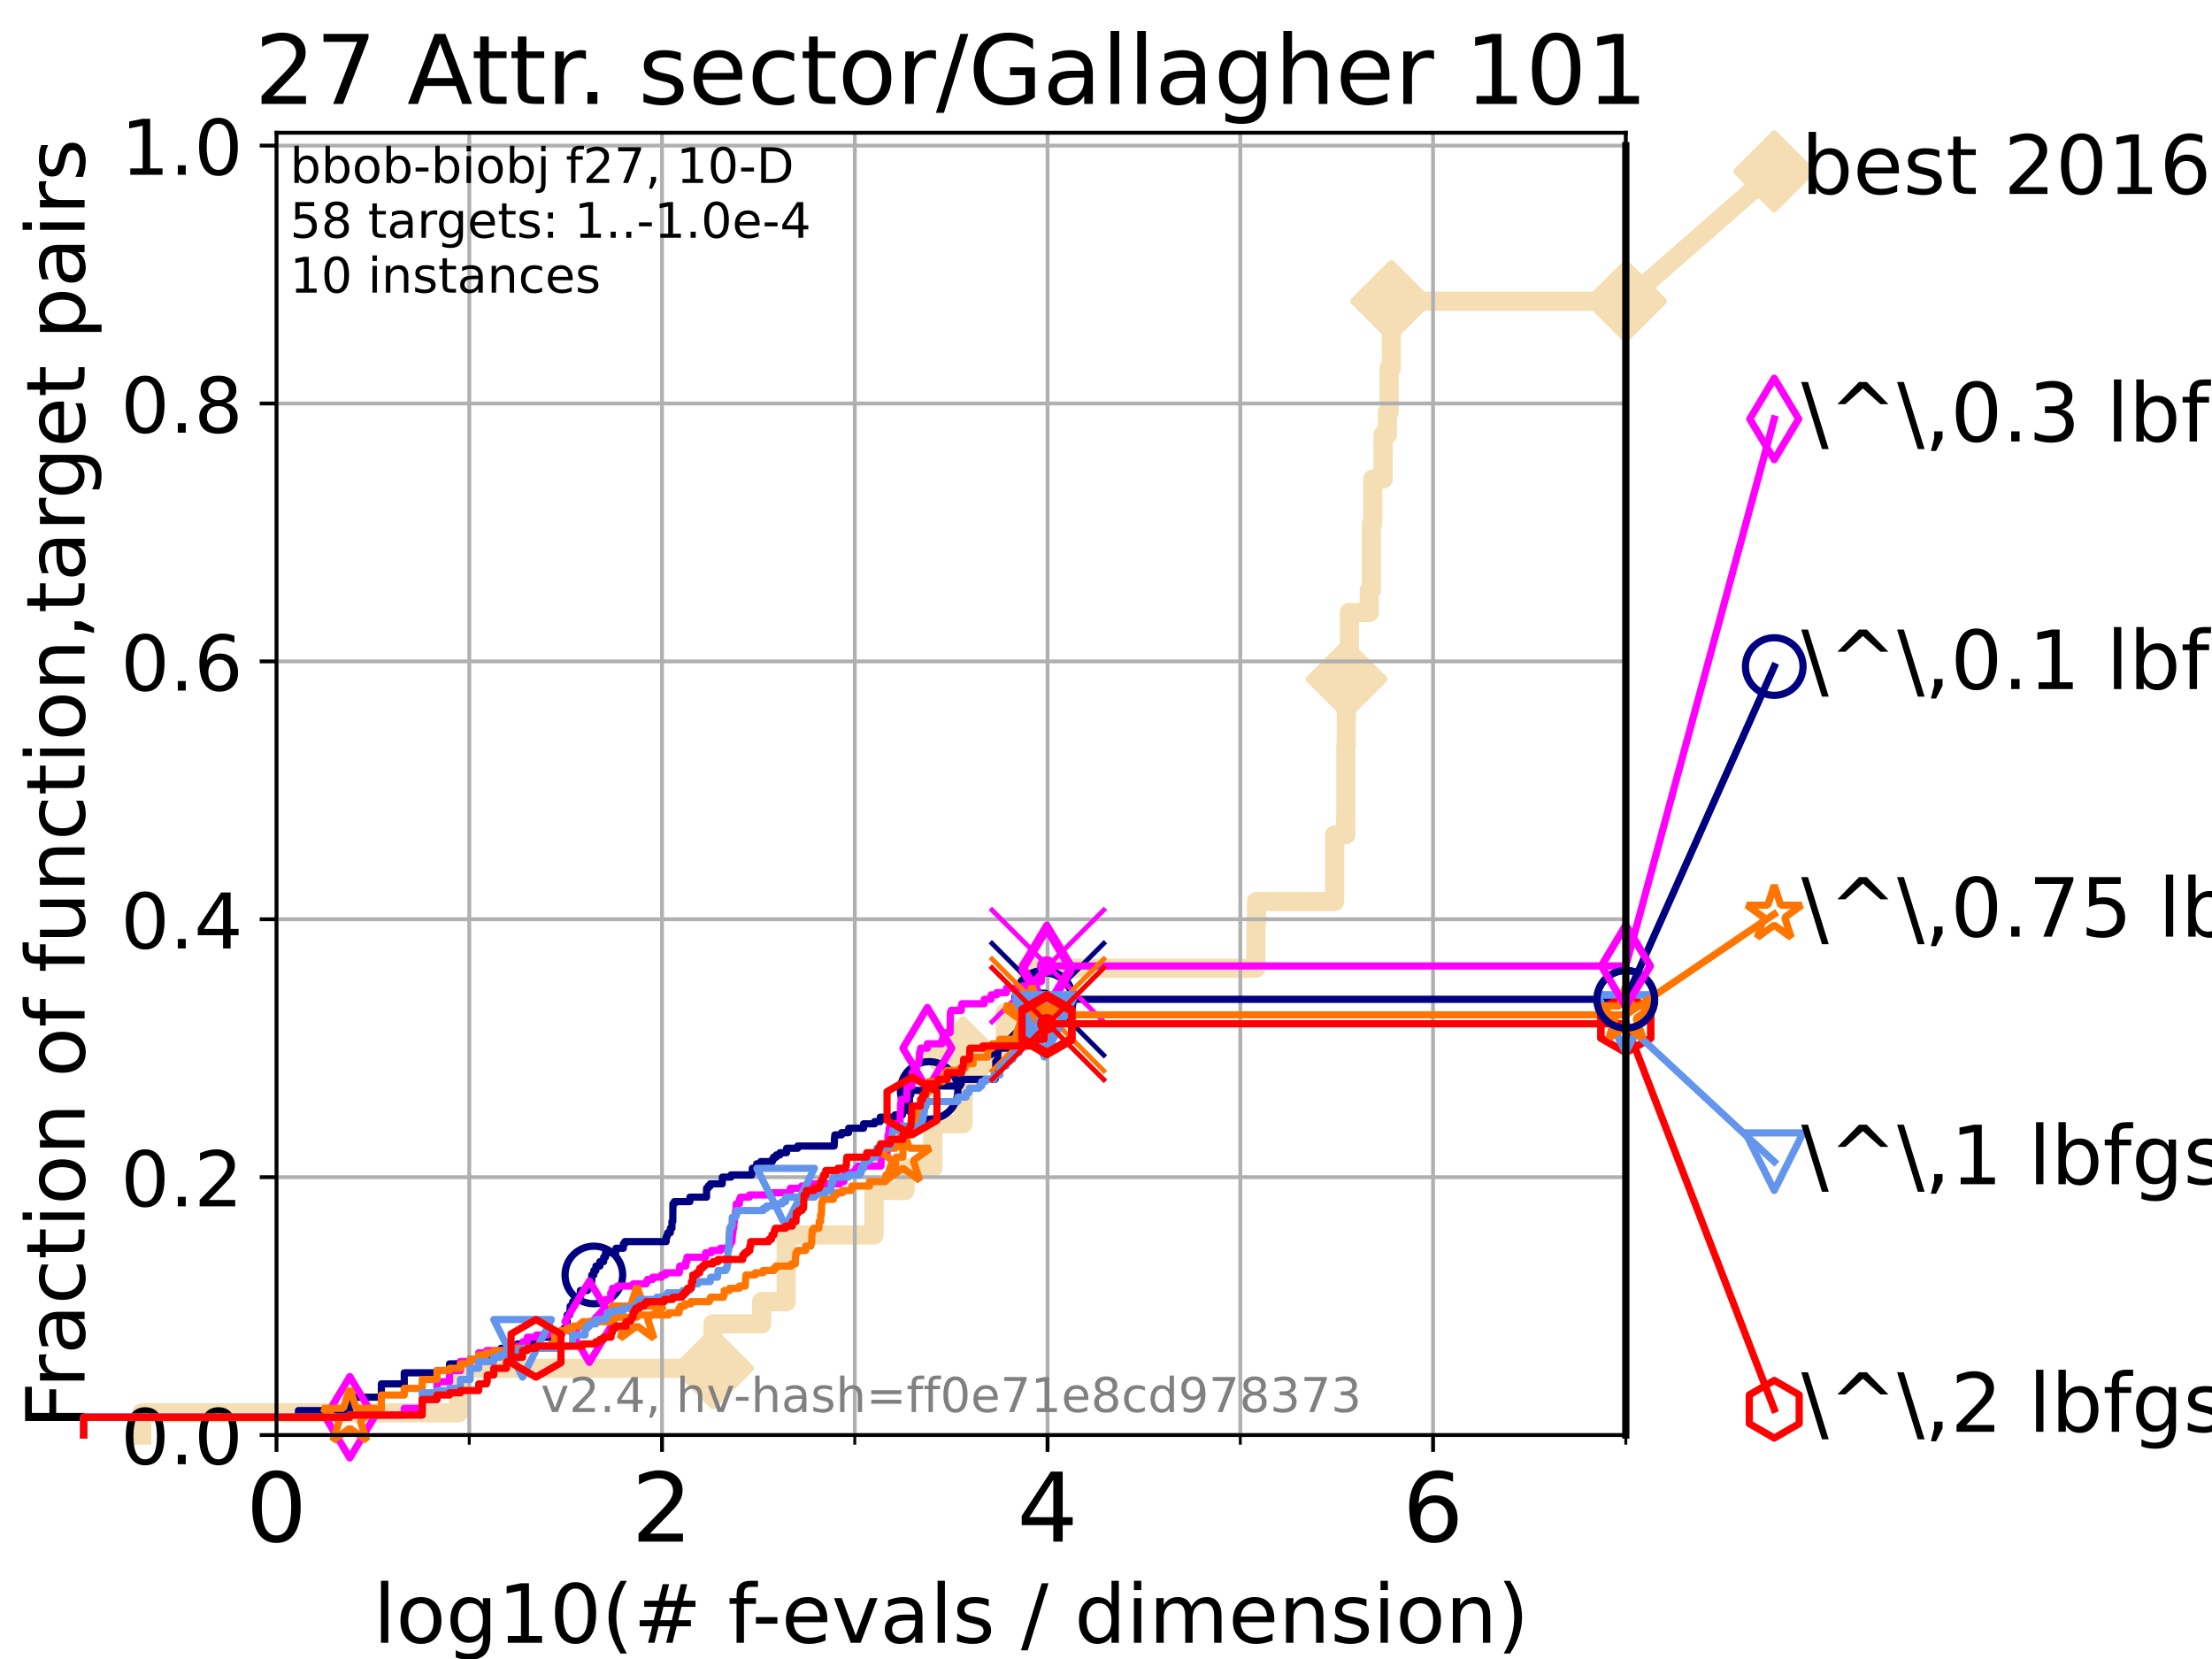 <?xml version="1.0" encoding="utf-8" standalone="no"?>
<!DOCTYPE svg PUBLIC "-//W3C//DTD SVG 1.1//EN"
  "http://www.w3.org/Graphics/SVG/1.1/DTD/svg11.dtd">
<!-- Created with matplotlib (https://matplotlib.org/) -->
<svg height="345.6pt" version="1.1" viewBox="0 0 460.8 345.6" width="460.8pt" xmlns="http://www.w3.org/2000/svg" xmlns:xlink="http://www.w3.org/1999/xlink">
 <defs>
  <style type="text/css">*{stroke-linecap:butt;stroke-linejoin:round;}</style>
 </defs>
 <g id="figure_1">
  <g id="patch_1">
   <path d="M 0 345.6 
L 460.8 345.6 
L 460.8 0 
L 0 0 
z
" style="fill:#ffffff;"/>
  </g>
  <g id="axes_1">
   <g id="patch_2">
    <path d="M 57.6 298.944 
L 338.688 298.944 
L 338.688 27.648 
L 57.6 27.648 
z
" style="fill:#ffffff;"/>
   </g>
   <g id="line2d_1">
    <path d="M 29.533 298.944 
L 29.533 294.313 
L 95.526 294.313 
L 95.526 285.05 
L 148.535 285.05 
L 148.535 275.788 
L 158.674 275.788 
L 158.674 271.157 
L 163.773 271.157 
L 163.773 257.263 
L 182.083 257.263 
L 182.083 248.001 
L 188.533 248.001 
L 188.533 243.37 
L 194.325 243.37 
L 194.325 234.107 
L 200.621 234.107 
L 200.621 220.214 
L 209.426 220.214 
L 209.426 210.951 
L 213.991 210.951 
L 213.991 201.689 
L 261.63 201.689 
L 261.63 192.426 
L 261.75 192.426 
L 261.75 187.795 
L 278.036 187.795 
L 278.036 173.901 
L 280.339 173.901 
L 280.339 169.27 
L 280.354 169.27 
L 280.354 155.377 
L 280.454 155.377 
L 280.454 146.114 
L 280.522 146.114 
L 280.522 141.483 
L 281.099 141.483 
L 281.099 127.589 
L 285.246 127.589 
L 285.246 122.958 
L 285.681 122.958 
L 285.681 109.065 
L 285.961 109.065 
L 285.961 99.802 
L 288.137 99.802 
L 288.137 90.54 
L 289.012 90.54 
L 289.012 85.909 
L 289.384 85.909 
L 289.384 76.646 
L 289.849 76.646 
L 289.849 62.753 
L 338.688 62.753 
" style="fill:none;stroke:#f5deb3;stroke-linecap:square;stroke-width:4;"/>
   </g>
   <g id="line2d_2">
    <defs>
     <path d="M 0 7.778 
L 7.778 0 
L 0 -7.778 
L -7.778 0 
z
" id="m8589d0713b" style="stroke:#f5deb3;stroke-linejoin:miter;stroke-width:1.5;"/>
    </defs>
    <g>
     <use style="fill:#f5deb3;stroke:#f5deb3;stroke-linejoin:miter;stroke-width:1.5;" x="148.535" xlink:href="#m8589d0713b" y="285.05"/>
     <use style="fill:#f5deb3;stroke:#f5deb3;stroke-linejoin:miter;stroke-width:1.5;" x="200.621" xlink:href="#m8589d0713b" y="220.214"/>
     <use style="fill:#f5deb3;stroke:#f5deb3;stroke-linejoin:miter;stroke-width:1.5;" x="280.522" xlink:href="#m8589d0713b" y="141.483"/>
     <use style="fill:#f5deb3;stroke:#f5deb3;stroke-linejoin:miter;stroke-width:1.5;" x="289.849" xlink:href="#m8589d0713b" y="62.753"/>
     <use style="fill:#f5deb3;stroke:#f5deb3;stroke-linejoin:miter;stroke-width:1.5;" x="289.849" xlink:href="#m8589d0713b" y="62.753"/>
     <use style="fill:#f5deb3;stroke:#f5deb3;stroke-linejoin:miter;stroke-width:1.5;" x="338.688" xlink:href="#m8589d0713b" y="62.753"/>
    </g>
   </g>
   <g id="line2d_3">
    <path style="fill:none;stroke:#f5deb3;stroke-linecap:square;stroke-width:4;"/>
    <g/>
   </g>
   <g id="line2d_4">
    <path d="M 338.688 62.753 
L 369.608 35.706 
" style="fill:none;stroke:#f5deb3;stroke-linecap:square;stroke-width:4;"/>
    <g>
     <use style="fill:#f5deb3;stroke:#f5deb3;stroke-linejoin:miter;stroke-width:1.5;" x="338.688" xlink:href="#m8589d0713b" y="62.753"/>
     <use style="fill:#f5deb3;stroke:#f5deb3;stroke-linejoin:miter;stroke-width:1.5;" x="369.608" xlink:href="#m8589d0713b" y="35.706"/>
    </g>
   </g>
   <g id="matplotlib.axis_1">
    <g id="xtick_1">
     <g id="line2d_5">
      <path clip-path="url(#p06dff162c0)" d="M 57.6 298.944 
L 57.6 27.648 
" style="fill:none;stroke:#b0b0b0;stroke-linecap:square;stroke-width:0.8;"/>
     </g>
     <g id="line2d_6">
      <defs>
       <path d="M 0 0 
L 0 3.5 
" id="md4c08781f0" style="stroke:#000000;stroke-width:0.8;"/>
      </defs>
      <g>
       <use style="stroke:#000000;stroke-width:0.8;" x="57.6" xlink:href="#md4c08781f0" y="298.944"/>
      </g>
     </g>
     <g id="text_1">
      <!-- 0 -->
      <g transform="translate(51.237 321.141)scale(0.2 -0.2)">
       <defs>
        <path d="M 31.781 66.406 
Q 24.172 66.406 20.328 58.906 
Q 16.5 51.422 16.5 36.375 
Q 16.5 21.391 20.328 13.891 
Q 24.172 6.391 31.781 6.391 
Q 39.453 6.391 43.281 13.891 
Q 47.125 21.391 47.125 36.375 
Q 47.125 51.422 43.281 58.906 
Q 39.453 66.406 31.781 66.406 
z
M 31.781 74.219 
Q 44.047 74.219 50.516 64.516 
Q 56.984 54.828 56.984 36.375 
Q 56.984 17.969 50.516 8.266 
Q 44.047 -1.422 31.781 -1.422 
Q 19.531 -1.422 13.062 8.266 
Q 6.594 17.969 6.594 36.375 
Q 6.594 54.828 13.062 64.516 
Q 19.531 74.219 31.781 74.219 
z
" id="DejaVuSans-48"/>
       </defs>
       <use xlink:href="#DejaVuSans-48"/>
      </g>
     </g>
    </g>
    <g id="xtick_2">
     <g id="line2d_7">
      <path clip-path="url(#p06dff162c0)" d="M 137.911 298.944 
L 137.911 27.648 
" style="fill:none;stroke:#b0b0b0;stroke-linecap:square;stroke-width:0.8;"/>
     </g>
     <g id="line2d_8">
      <g>
       <use style="stroke:#000000;stroke-width:0.8;" x="137.911" xlink:href="#md4c08781f0" y="298.944"/>
      </g>
     </g>
     <g id="text_2">
      <!-- 2 -->
      <g transform="translate(131.548 321.141)scale(0.2 -0.2)">
       <defs>
        <path d="M 19.188 8.297 
L 53.609 8.297 
L 53.609 0 
L 7.328 0 
L 7.328 8.297 
Q 12.938 14.109 22.625 23.891 
Q 32.328 33.688 34.812 36.531 
Q 39.547 41.844 41.422 45.531 
Q 43.312 49.219 43.312 52.781 
Q 43.312 58.594 39.234 62.25 
Q 35.156 65.922 28.609 65.922 
Q 23.969 65.922 18.812 64.312 
Q 13.672 62.703 7.812 59.422 
L 7.812 69.391 
Q 13.766 71.781 18.938 73 
Q 24.125 74.219 28.422 74.219 
Q 39.75 74.219 46.484 68.547 
Q 53.219 62.891 53.219 53.422 
Q 53.219 48.922 51.531 44.891 
Q 49.859 40.875 45.406 35.406 
Q 44.188 33.984 37.641 27.219 
Q 31.109 20.453 19.188 8.297 
z
" id="DejaVuSans-50"/>
       </defs>
       <use xlink:href="#DejaVuSans-50"/>
      </g>
     </g>
    </g>
    <g id="xtick_3">
     <g id="line2d_9">
      <path clip-path="url(#p06dff162c0)" d="M 218.222 298.944 
L 218.222 27.648 
" style="fill:none;stroke:#b0b0b0;stroke-linecap:square;stroke-width:0.8;"/>
     </g>
     <g id="line2d_10">
      <g>
       <use style="stroke:#000000;stroke-width:0.8;" x="218.222" xlink:href="#md4c08781f0" y="298.944"/>
      </g>
     </g>
     <g id="text_3">
      <!-- 4 -->
      <g transform="translate(211.859 321.141)scale(0.2 -0.2)">
       <defs>
        <path d="M 37.797 64.312 
L 12.891 25.391 
L 37.797 25.391 
z
M 35.203 72.906 
L 47.609 72.906 
L 47.609 25.391 
L 58.016 25.391 
L 58.016 17.188 
L 47.609 17.188 
L 47.609 0 
L 37.797 0 
L 37.797 17.188 
L 4.891 17.188 
L 4.891 26.703 
z
" id="DejaVuSans-52"/>
       </defs>
       <use xlink:href="#DejaVuSans-52"/>
      </g>
     </g>
    </g>
    <g id="xtick_4">
     <g id="line2d_11">
      <path clip-path="url(#p06dff162c0)" d="M 298.533 298.944 
L 298.533 27.648 
" style="fill:none;stroke:#b0b0b0;stroke-linecap:square;stroke-width:0.8;"/>
     </g>
     <g id="line2d_12">
      <g>
       <use style="stroke:#000000;stroke-width:0.8;" x="298.533" xlink:href="#md4c08781f0" y="298.944"/>
      </g>
     </g>
     <g id="text_4">
      <!-- 6 -->
      <g transform="translate(292.17 321.141)scale(0.2 -0.2)">
       <defs>
        <path d="M 33.016 40.375 
Q 26.375 40.375 22.484 35.828 
Q 18.609 31.297 18.609 23.391 
Q 18.609 15.531 22.484 10.953 
Q 26.375 6.391 33.016 6.391 
Q 39.656 6.391 43.531 10.953 
Q 47.406 15.531 47.406 23.391 
Q 47.406 31.297 43.531 35.828 
Q 39.656 40.375 33.016 40.375 
z
M 52.594 71.297 
L 52.594 62.312 
Q 48.875 64.062 45.094 64.984 
Q 41.312 65.922 37.594 65.922 
Q 27.828 65.922 22.672 59.328 
Q 17.531 52.734 16.797 39.406 
Q 19.672 43.656 24.016 45.922 
Q 28.375 48.188 33.594 48.188 
Q 44.578 48.188 50.953 41.516 
Q 57.328 34.859 57.328 23.391 
Q 57.328 12.156 50.688 5.359 
Q 44.047 -1.422 33.016 -1.422 
Q 20.359 -1.422 13.672 8.266 
Q 6.984 17.969 6.984 36.375 
Q 6.984 53.656 15.188 63.938 
Q 23.391 74.219 37.203 74.219 
Q 40.922 74.219 44.703 73.484 
Q 48.484 72.75 52.594 71.297 
z
" id="DejaVuSans-54"/>
       </defs>
       <use xlink:href="#DejaVuSans-54"/>
      </g>
     </g>
    </g>
    <g id="xtick_5">
     <g id="line2d_13">
      <path clip-path="url(#p06dff162c0)" d="M 97.755 298.944 
L 97.755 27.648 
" style="fill:none;stroke:#b0b0b0;stroke-linecap:square;stroke-width:0.8;"/>
     </g>
     <g id="line2d_14">
      <defs>
       <path d="M 0 0 
L 0 2 
" id="m32c1018447" style="stroke:#000000;stroke-width:0.6;"/>
      </defs>
      <g>
       <use style="stroke:#000000;stroke-width:0.6;" x="97.755" xlink:href="#m32c1018447" y="298.944"/>
      </g>
     </g>
    </g>
    <g id="xtick_6">
     <g id="line2d_15">
      <path clip-path="url(#p06dff162c0)" d="M 178.066 298.944 
L 178.066 27.648 
" style="fill:none;stroke:#b0b0b0;stroke-linecap:square;stroke-width:0.8;"/>
     </g>
     <g id="line2d_16">
      <g>
       <use style="stroke:#000000;stroke-width:0.6;" x="178.066" xlink:href="#m32c1018447" y="298.944"/>
      </g>
     </g>
    </g>
    <g id="xtick_7">
     <g id="line2d_17">
      <path clip-path="url(#p06dff162c0)" d="M 258.377 298.944 
L 258.377 27.648 
" style="fill:none;stroke:#b0b0b0;stroke-linecap:square;stroke-width:0.8;"/>
     </g>
     <g id="line2d_18">
      <g>
       <use style="stroke:#000000;stroke-width:0.6;" x="258.377" xlink:href="#m32c1018447" y="298.944"/>
      </g>
     </g>
    </g>
    <g id="xtick_8">
     <g id="line2d_19">
      <path clip-path="url(#p06dff162c0)" d="M 338.688 298.944 
L 338.688 27.648 
" style="fill:none;stroke:#b0b0b0;stroke-linecap:square;stroke-width:0.8;"/>
     </g>
     <g id="line2d_20">
      <g>
       <use style="stroke:#000000;stroke-width:0.6;" x="338.688" xlink:href="#m32c1018447" y="298.944"/>
      </g>
     </g>
    </g>
    <g id="text_5">
     <!-- log10(# f-evals / dimension) -->
     <g transform="translate(77.764 342.218)scale(0.17 -0.17)">
      <defs>
       <path d="M 9.422 75.984 
L 18.406 75.984 
L 18.406 0 
L 9.422 0 
z
" id="DejaVuSans-108"/>
       <path d="M 30.609 48.391 
Q 23.391 48.391 19.188 42.75 
Q 14.984 37.109 14.984 27.297 
Q 14.984 17.484 19.156 11.844 
Q 23.344 6.203 30.609 6.203 
Q 37.797 6.203 41.984 11.859 
Q 46.188 17.531 46.188 27.297 
Q 46.188 37.016 41.984 42.703 
Q 37.797 48.391 30.609 48.391 
z
M 30.609 56 
Q 42.328 56 49.016 48.375 
Q 55.719 40.766 55.719 27.297 
Q 55.719 13.875 49.016 6.219 
Q 42.328 -1.422 30.609 -1.422 
Q 18.844 -1.422 12.172 6.219 
Q 5.516 13.875 5.516 27.297 
Q 5.516 40.766 12.172 48.375 
Q 18.844 56 30.609 56 
z
" id="DejaVuSans-111"/>
       <path d="M 45.406 27.984 
Q 45.406 37.75 41.375 43.109 
Q 37.359 48.484 30.078 48.484 
Q 22.859 48.484 18.828 43.109 
Q 14.797 37.75 14.797 27.984 
Q 14.797 18.266 18.828 12.891 
Q 22.859 7.516 30.078 7.516 
Q 37.359 7.516 41.375 12.891 
Q 45.406 18.266 45.406 27.984 
z
M 54.391 6.781 
Q 54.391 -7.172 48.188 -13.984 
Q 42 -20.797 29.203 -20.797 
Q 24.469 -20.797 20.266 -20.094 
Q 16.062 -19.391 12.109 -17.922 
L 12.109 -9.188 
Q 16.062 -11.328 19.922 -12.344 
Q 23.781 -13.375 27.781 -13.375 
Q 36.625 -13.375 41.016 -8.766 
Q 45.406 -4.156 45.406 5.172 
L 45.406 9.625 
Q 42.625 4.781 38.281 2.391 
Q 33.938 0 27.875 0 
Q 17.828 0 11.672 7.656 
Q 5.516 15.328 5.516 27.984 
Q 5.516 40.672 11.672 48.328 
Q 17.828 56 27.875 56 
Q 33.938 56 38.281 53.609 
Q 42.625 51.219 45.406 46.391 
L 45.406 54.688 
L 54.391 54.688 
z
" id="DejaVuSans-103"/>
       <path d="M 12.406 8.297 
L 28.516 8.297 
L 28.516 63.922 
L 10.984 60.406 
L 10.984 69.391 
L 28.422 72.906 
L 38.281 72.906 
L 38.281 8.297 
L 54.391 8.297 
L 54.391 0 
L 12.406 0 
z
" id="DejaVuSans-49"/>
       <path d="M 31 75.875 
Q 24.469 64.656 21.281 53.656 
Q 18.109 42.672 18.109 31.391 
Q 18.109 20.125 21.312 9.062 
Q 24.516 -2 31 -13.188 
L 23.188 -13.188 
Q 15.875 -1.703 12.234 9.375 
Q 8.594 20.453 8.594 31.391 
Q 8.594 42.281 12.203 53.312 
Q 15.828 64.359 23.188 75.875 
z
" id="DejaVuSans-40"/>
       <path d="M 51.125 44 
L 36.922 44 
L 32.812 27.688 
L 47.125 27.688 
z
M 43.797 71.781 
L 38.719 51.516 
L 52.984 51.516 
L 58.109 71.781 
L 65.922 71.781 
L 60.891 51.516 
L 76.125 51.516 
L 76.125 44 
L 58.984 44 
L 54.984 27.688 
L 70.516 27.688 
L 70.516 20.219 
L 53.078 20.219 
L 48 0 
L 40.188 0 
L 45.219 20.219 
L 30.906 20.219 
L 25.875 0 
L 18.016 0 
L 23.094 20.219 
L 7.719 20.219 
L 7.719 27.688 
L 24.906 27.688 
L 29 44 
L 13.281 44 
L 13.281 51.516 
L 30.906 51.516 
L 35.891 71.781 
z
" id="DejaVuSans-35"/>
       <path id="DejaVuSans-32"/>
       <path d="M 37.109 75.984 
L 37.109 68.5 
L 28.516 68.5 
Q 23.688 68.5 21.797 66.547 
Q 19.922 64.594 19.922 59.516 
L 19.922 54.688 
L 34.719 54.688 
L 34.719 47.703 
L 19.922 47.703 
L 19.922 0 
L 10.891 0 
L 10.891 47.703 
L 2.297 47.703 
L 2.297 54.688 
L 10.891 54.688 
L 10.891 58.5 
Q 10.891 67.625 15.141 71.797 
Q 19.391 75.984 28.609 75.984 
z
" id="DejaVuSans-102"/>
       <path d="M 4.891 31.391 
L 31.203 31.391 
L 31.203 23.391 
L 4.891 23.391 
z
" id="DejaVuSans-45"/>
       <path d="M 56.203 29.594 
L 56.203 25.203 
L 14.891 25.203 
Q 15.484 15.922 20.484 11.062 
Q 25.484 6.203 34.422 6.203 
Q 39.594 6.203 44.453 7.469 
Q 49.312 8.734 54.109 11.281 
L 54.109 2.781 
Q 49.266 0.734 44.188 -0.344 
Q 39.109 -1.422 33.891 -1.422 
Q 20.797 -1.422 13.156 6.188 
Q 5.516 13.812 5.516 26.812 
Q 5.516 40.234 12.766 48.109 
Q 20.016 56 32.328 56 
Q 43.359 56 49.781 48.891 
Q 56.203 41.797 56.203 29.594 
z
M 47.219 32.234 
Q 47.125 39.594 43.094 43.984 
Q 39.062 48.391 32.422 48.391 
Q 24.906 48.391 20.391 44.141 
Q 15.875 39.891 15.188 32.172 
z
" id="DejaVuSans-101"/>
       <path d="M 2.984 54.688 
L 12.5 54.688 
L 29.594 8.797 
L 46.688 54.688 
L 56.203 54.688 
L 35.688 0 
L 23.484 0 
z
" id="DejaVuSans-118"/>
       <path d="M 34.281 27.484 
Q 23.391 27.484 19.188 25 
Q 14.984 22.516 14.984 16.5 
Q 14.984 11.719 18.141 8.906 
Q 21.297 6.109 26.703 6.109 
Q 34.188 6.109 38.703 11.406 
Q 43.219 16.703 43.219 25.484 
L 43.219 27.484 
z
M 52.203 31.203 
L 52.203 0 
L 43.219 0 
L 43.219 8.297 
Q 40.141 3.328 35.547 0.953 
Q 30.953 -1.422 24.312 -1.422 
Q 15.922 -1.422 10.953 3.297 
Q 6 8.016 6 15.922 
Q 6 25.141 12.172 29.828 
Q 18.359 34.516 30.609 34.516 
L 43.219 34.516 
L 43.219 35.406 
Q 43.219 41.609 39.141 45 
Q 35.062 48.391 27.688 48.391 
Q 23 48.391 18.547 47.266 
Q 14.109 46.141 10.016 43.891 
L 10.016 52.203 
Q 14.938 54.109 19.578 55.047 
Q 24.219 56 28.609 56 
Q 40.484 56 46.344 49.844 
Q 52.203 43.703 52.203 31.203 
z
" id="DejaVuSans-97"/>
       <path d="M 44.281 53.078 
L 44.281 44.578 
Q 40.484 46.531 36.375 47.5 
Q 32.281 48.484 27.875 48.484 
Q 21.188 48.484 17.844 46.438 
Q 14.5 44.391 14.5 40.281 
Q 14.5 37.156 16.891 35.375 
Q 19.281 33.594 26.516 31.984 
L 29.594 31.297 
Q 39.156 29.25 43.188 25.516 
Q 47.219 21.781 47.219 15.094 
Q 47.219 7.469 41.188 3.016 
Q 35.156 -1.422 24.609 -1.422 
Q 20.219 -1.422 15.453 -0.562 
Q 10.688 0.297 5.422 2 
L 5.422 11.281 
Q 10.406 8.688 15.234 7.391 
Q 20.062 6.109 24.812 6.109 
Q 31.156 6.109 34.562 8.281 
Q 37.984 10.453 37.984 14.406 
Q 37.984 18.062 35.516 20.016 
Q 33.062 21.969 24.703 23.781 
L 21.578 24.516 
Q 13.234 26.266 9.516 29.906 
Q 5.812 33.547 5.812 39.891 
Q 5.812 47.609 11.281 51.797 
Q 16.75 56 26.812 56 
Q 31.781 56 36.172 55.266 
Q 40.578 54.547 44.281 53.078 
z
" id="DejaVuSans-115"/>
       <path d="M 25.391 72.906 
L 33.688 72.906 
L 8.297 -9.281 
L 0 -9.281 
z
" id="DejaVuSans-47"/>
       <path d="M 45.406 46.391 
L 45.406 75.984 
L 54.391 75.984 
L 54.391 0 
L 45.406 0 
L 45.406 8.203 
Q 42.578 3.328 38.25 0.953 
Q 33.938 -1.422 27.875 -1.422 
Q 17.969 -1.422 11.734 6.484 
Q 5.516 14.406 5.516 27.297 
Q 5.516 40.188 11.734 48.094 
Q 17.969 56 27.875 56 
Q 33.938 56 38.25 53.625 
Q 42.578 51.266 45.406 46.391 
z
M 14.797 27.297 
Q 14.797 17.391 18.875 11.75 
Q 22.953 6.109 30.078 6.109 
Q 37.203 6.109 41.297 11.75 
Q 45.406 17.391 45.406 27.297 
Q 45.406 37.203 41.297 42.844 
Q 37.203 48.484 30.078 48.484 
Q 22.953 48.484 18.875 42.844 
Q 14.797 37.203 14.797 27.297 
z
" id="DejaVuSans-100"/>
       <path d="M 9.422 54.688 
L 18.406 54.688 
L 18.406 0 
L 9.422 0 
z
M 9.422 75.984 
L 18.406 75.984 
L 18.406 64.594 
L 9.422 64.594 
z
" id="DejaVuSans-105"/>
       <path d="M 52 44.188 
Q 55.375 50.25 60.062 53.125 
Q 64.75 56 71.094 56 
Q 79.641 56 84.281 50.016 
Q 88.922 44.047 88.922 33.016 
L 88.922 0 
L 79.891 0 
L 79.891 32.719 
Q 79.891 40.578 77.094 44.375 
Q 74.312 48.188 68.609 48.188 
Q 61.625 48.188 57.562 43.547 
Q 53.516 38.922 53.516 30.906 
L 53.516 0 
L 44.484 0 
L 44.484 32.719 
Q 44.484 40.625 41.703 44.406 
Q 38.922 48.188 33.109 48.188 
Q 26.219 48.188 22.156 43.531 
Q 18.109 38.875 18.109 30.906 
L 18.109 0 
L 9.078 0 
L 9.078 54.688 
L 18.109 54.688 
L 18.109 46.188 
Q 21.188 51.219 25.484 53.609 
Q 29.781 56 35.688 56 
Q 41.656 56 45.828 52.969 
Q 50 49.953 52 44.188 
z
" id="DejaVuSans-109"/>
       <path d="M 54.891 33.016 
L 54.891 0 
L 45.906 0 
L 45.906 32.719 
Q 45.906 40.484 42.875 44.328 
Q 39.844 48.188 33.797 48.188 
Q 26.516 48.188 22.312 43.547 
Q 18.109 38.922 18.109 30.906 
L 18.109 0 
L 9.078 0 
L 9.078 54.688 
L 18.109 54.688 
L 18.109 46.188 
Q 21.344 51.125 25.703 53.562 
Q 30.078 56 35.797 56 
Q 45.219 56 50.047 50.172 
Q 54.891 44.344 54.891 33.016 
z
" id="DejaVuSans-110"/>
       <path d="M 8.016 75.875 
L 15.828 75.875 
Q 23.141 64.359 26.781 53.312 
Q 30.422 42.281 30.422 31.391 
Q 30.422 20.453 26.781 9.375 
Q 23.141 -1.703 15.828 -13.188 
L 8.016 -13.188 
Q 14.5 -2 17.703 9.062 
Q 20.906 20.125 20.906 31.391 
Q 20.906 42.672 17.703 53.656 
Q 14.5 64.656 8.016 75.875 
z
" id="DejaVuSans-41"/>
      </defs>
      <use xlink:href="#DejaVuSans-108"/>
      <use x="27.783" xlink:href="#DejaVuSans-111"/>
      <use x="88.965" xlink:href="#DejaVuSans-103"/>
      <use x="152.441" xlink:href="#DejaVuSans-49"/>
      <use x="216.064" xlink:href="#DejaVuSans-48"/>
      <use x="279.688" xlink:href="#DejaVuSans-40"/>
      <use x="318.701" xlink:href="#DejaVuSans-35"/>
      <use x="402.49" xlink:href="#DejaVuSans-32"/>
      <use x="434.277" xlink:href="#DejaVuSans-102"/>
      <use x="463.982" xlink:href="#DejaVuSans-45"/>
      <use x="500.066" xlink:href="#DejaVuSans-101"/>
      <use x="561.59" xlink:href="#DejaVuSans-118"/>
      <use x="620.77" xlink:href="#DejaVuSans-97"/>
      <use x="682.049" xlink:href="#DejaVuSans-108"/>
      <use x="709.832" xlink:href="#DejaVuSans-115"/>
      <use x="761.932" xlink:href="#DejaVuSans-32"/>
      <use x="793.719" xlink:href="#DejaVuSans-47"/>
      <use x="827.41" xlink:href="#DejaVuSans-32"/>
      <use x="859.197" xlink:href="#DejaVuSans-100"/>
      <use x="922.674" xlink:href="#DejaVuSans-105"/>
      <use x="950.457" xlink:href="#DejaVuSans-109"/>
      <use x="1047.869" xlink:href="#DejaVuSans-101"/>
      <use x="1109.393" xlink:href="#DejaVuSans-110"/>
      <use x="1172.771" xlink:href="#DejaVuSans-115"/>
      <use x="1224.871" xlink:href="#DejaVuSans-105"/>
      <use x="1252.654" xlink:href="#DejaVuSans-111"/>
      <use x="1313.836" xlink:href="#DejaVuSans-110"/>
      <use x="1377.215" xlink:href="#DejaVuSans-41"/>
     </g>
    </g>
   </g>
   <g id="matplotlib.axis_2">
    <g id="ytick_1">
     <g id="line2d_21">
      <path clip-path="url(#p06dff162c0)" d="M 57.6 298.944 
L 338.688 298.944 
" style="fill:none;stroke:#b0b0b0;stroke-linecap:square;stroke-width:0.8;"/>
     </g>
     <g id="line2d_22">
      <defs>
       <path d="M 0 0 
L -3.5 0 
" id="mb5859bc318" style="stroke:#000000;stroke-width:0.8;"/>
      </defs>
      <g>
       <use style="stroke:#000000;stroke-width:0.8;" x="57.6" xlink:href="#mb5859bc318" y="298.944"/>
      </g>
     </g>
     <g id="text_6">
      <!-- 0.0 -->
      <g transform="translate(25.155 305.023)scale(0.16 -0.16)">
       <defs>
        <path d="M 10.688 12.406 
L 21 12.406 
L 21 0 
L 10.688 0 
z
" id="DejaVuSans-46"/>
       </defs>
       <use xlink:href="#DejaVuSans-48"/>
       <use x="63.623" xlink:href="#DejaVuSans-46"/>
       <use x="95.41" xlink:href="#DejaVuSans-48"/>
      </g>
     </g>
    </g>
    <g id="ytick_2">
     <g id="line2d_23">
      <path clip-path="url(#p06dff162c0)" d="M 57.6 245.222 
L 338.688 245.222 
" style="fill:none;stroke:#b0b0b0;stroke-linecap:square;stroke-width:0.8;"/>
     </g>
     <g id="line2d_24">
      <g>
       <use style="stroke:#000000;stroke-width:0.8;" x="57.6" xlink:href="#mb5859bc318" y="245.222"/>
      </g>
     </g>
     <g id="text_7">
      <!-- 0.2 -->
      <g transform="translate(25.155 251.301)scale(0.16 -0.16)">
       <use xlink:href="#DejaVuSans-48"/>
       <use x="63.623" xlink:href="#DejaVuSans-46"/>
       <use x="95.41" xlink:href="#DejaVuSans-50"/>
      </g>
     </g>
    </g>
    <g id="ytick_3">
     <g id="line2d_25">
      <path clip-path="url(#p06dff162c0)" d="M 57.6 191.5 
L 338.688 191.5 
" style="fill:none;stroke:#b0b0b0;stroke-linecap:square;stroke-width:0.8;"/>
     </g>
     <g id="line2d_26">
      <g>
       <use style="stroke:#000000;stroke-width:0.8;" x="57.6" xlink:href="#mb5859bc318" y="191.5"/>
      </g>
     </g>
     <g id="text_8">
      <!-- 0.4 -->
      <g transform="translate(25.155 197.579)scale(0.16 -0.16)">
       <use xlink:href="#DejaVuSans-48"/>
       <use x="63.623" xlink:href="#DejaVuSans-46"/>
       <use x="95.41" xlink:href="#DejaVuSans-52"/>
      </g>
     </g>
    </g>
    <g id="ytick_4">
     <g id="line2d_27">
      <path clip-path="url(#p06dff162c0)" d="M 57.6 137.778 
L 338.688 137.778 
" style="fill:none;stroke:#b0b0b0;stroke-linecap:square;stroke-width:0.8;"/>
     </g>
     <g id="line2d_28">
      <g>
       <use style="stroke:#000000;stroke-width:0.8;" x="57.6" xlink:href="#mb5859bc318" y="137.778"/>
      </g>
     </g>
     <g id="text_9">
      <!-- 0.6 -->
      <g transform="translate(25.155 143.857)scale(0.16 -0.16)">
       <use xlink:href="#DejaVuSans-48"/>
       <use x="63.623" xlink:href="#DejaVuSans-46"/>
       <use x="95.41" xlink:href="#DejaVuSans-54"/>
      </g>
     </g>
    </g>
    <g id="ytick_5">
     <g id="line2d_29">
      <path clip-path="url(#p06dff162c0)" d="M 57.6 84.056 
L 338.688 84.056 
" style="fill:none;stroke:#b0b0b0;stroke-linecap:square;stroke-width:0.8;"/>
     </g>
     <g id="line2d_30">
      <g>
       <use style="stroke:#000000;stroke-width:0.8;" x="57.6" xlink:href="#mb5859bc318" y="84.056"/>
      </g>
     </g>
     <g id="text_10">
      <!-- 0.8 -->
      <g transform="translate(25.155 90.135)scale(0.16 -0.16)">
       <defs>
        <path d="M 31.781 34.625 
Q 24.75 34.625 20.719 30.859 
Q 16.703 27.094 16.703 20.516 
Q 16.703 13.922 20.719 10.156 
Q 24.75 6.391 31.781 6.391 
Q 38.812 6.391 42.859 10.172 
Q 46.922 13.969 46.922 20.516 
Q 46.922 27.094 42.891 30.859 
Q 38.875 34.625 31.781 34.625 
z
M 21.922 38.812 
Q 15.578 40.375 12.031 44.719 
Q 8.5 49.078 8.5 55.328 
Q 8.5 64.062 14.719 69.141 
Q 20.953 74.219 31.781 74.219 
Q 42.672 74.219 48.875 69.141 
Q 55.078 64.062 55.078 55.328 
Q 55.078 49.078 51.531 44.719 
Q 48 40.375 41.703 38.812 
Q 48.828 37.156 52.797 32.312 
Q 56.781 27.484 56.781 20.516 
Q 56.781 9.906 50.312 4.234 
Q 43.844 -1.422 31.781 -1.422 
Q 19.734 -1.422 13.25 4.234 
Q 6.781 9.906 6.781 20.516 
Q 6.781 27.484 10.781 32.312 
Q 14.797 37.156 21.922 38.812 
z
M 18.312 54.391 
Q 18.312 48.734 21.844 45.562 
Q 25.391 42.391 31.781 42.391 
Q 38.141 42.391 41.719 45.562 
Q 45.312 48.734 45.312 54.391 
Q 45.312 60.062 41.719 63.234 
Q 38.141 66.406 31.781 66.406 
Q 25.391 66.406 21.844 63.234 
Q 18.312 60.062 18.312 54.391 
z
" id="DejaVuSans-56"/>
       </defs>
       <use xlink:href="#DejaVuSans-48"/>
       <use x="63.623" xlink:href="#DejaVuSans-46"/>
       <use x="95.41" xlink:href="#DejaVuSans-56"/>
      </g>
     </g>
    </g>
    <g id="ytick_6">
     <g id="line2d_31">
      <path clip-path="url(#p06dff162c0)" d="M 57.6 30.334 
L 338.688 30.334 
" style="fill:none;stroke:#b0b0b0;stroke-linecap:square;stroke-width:0.8;"/>
     </g>
     <g id="line2d_32">
      <g>
       <use style="stroke:#000000;stroke-width:0.8;" x="57.6" xlink:href="#mb5859bc318" y="30.334"/>
      </g>
     </g>
     <g id="text_11">
      <!-- 1.0 -->
      <g transform="translate(25.155 36.413)scale(0.16 -0.16)">
       <use xlink:href="#DejaVuSans-49"/>
       <use x="63.623" xlink:href="#DejaVuSans-46"/>
       <use x="95.41" xlink:href="#DejaVuSans-48"/>
      </g>
     </g>
    </g>
    <g id="text_12">
     <!-- Fraction of function,target pairs -->
     <g transform="translate(17.62 297.681)rotate(-90)scale(0.17 -0.17)">
      <defs>
       <path d="M 9.812 72.906 
L 51.703 72.906 
L 51.703 64.594 
L 19.672 64.594 
L 19.672 43.109 
L 48.578 43.109 
L 48.578 34.812 
L 19.672 34.812 
L 19.672 0 
L 9.812 0 
z
" id="DejaVuSans-70"/>
       <path d="M 41.109 46.297 
Q 39.594 47.172 37.812 47.578 
Q 36.031 48 33.891 48 
Q 26.266 48 22.188 43.047 
Q 18.109 38.094 18.109 28.812 
L 18.109 0 
L 9.078 0 
L 9.078 54.688 
L 18.109 54.688 
L 18.109 46.188 
Q 20.953 51.172 25.484 53.578 
Q 30.031 56 36.531 56 
Q 37.453 56 38.578 55.875 
Q 39.703 55.766 41.062 55.516 
z
" id="DejaVuSans-114"/>
       <path d="M 48.781 52.594 
L 48.781 44.188 
Q 44.969 46.297 41.141 47.344 
Q 37.312 48.391 33.406 48.391 
Q 24.656 48.391 19.812 42.844 
Q 14.984 37.312 14.984 27.297 
Q 14.984 17.281 19.812 11.734 
Q 24.656 6.203 33.406 6.203 
Q 37.312 6.203 41.141 7.25 
Q 44.969 8.297 48.781 10.406 
L 48.781 2.094 
Q 45.016 0.344 40.984 -0.531 
Q 36.969 -1.422 32.422 -1.422 
Q 20.062 -1.422 12.781 6.344 
Q 5.516 14.109 5.516 27.297 
Q 5.516 40.672 12.859 48.328 
Q 20.219 56 33.016 56 
Q 37.156 56 41.109 55.141 
Q 45.062 54.297 48.781 52.594 
z
" id="DejaVuSans-99"/>
       <path d="M 18.312 70.219 
L 18.312 54.688 
L 36.812 54.688 
L 36.812 47.703 
L 18.312 47.703 
L 18.312 18.016 
Q 18.312 11.328 20.141 9.422 
Q 21.969 7.516 27.594 7.516 
L 36.812 7.516 
L 36.812 0 
L 27.594 0 
Q 17.188 0 13.234 3.875 
Q 9.281 7.766 9.281 18.016 
L 9.281 47.703 
L 2.688 47.703 
L 2.688 54.688 
L 9.281 54.688 
L 9.281 70.219 
z
" id="DejaVuSans-116"/>
       <path d="M 8.5 21.578 
L 8.5 54.688 
L 17.484 54.688 
L 17.484 21.922 
Q 17.484 14.156 20.5 10.266 
Q 23.531 6.391 29.594 6.391 
Q 36.859 6.391 41.078 11.031 
Q 45.312 15.672 45.312 23.688 
L 45.312 54.688 
L 54.297 54.688 
L 54.297 0 
L 45.312 0 
L 45.312 8.406 
Q 42.047 3.422 37.719 1 
Q 33.406 -1.422 27.688 -1.422 
Q 18.266 -1.422 13.375 4.438 
Q 8.5 10.297 8.5 21.578 
z
M 31.109 56 
z
" id="DejaVuSans-117"/>
       <path d="M 11.719 12.406 
L 22.016 12.406 
L 22.016 4 
L 14.016 -11.625 
L 7.719 -11.625 
L 11.719 4 
z
" id="DejaVuSans-44"/>
       <path d="M 18.109 8.203 
L 18.109 -20.797 
L 9.078 -20.797 
L 9.078 54.688 
L 18.109 54.688 
L 18.109 46.391 
Q 20.953 51.266 25.266 53.625 
Q 29.594 56 35.594 56 
Q 45.562 56 51.781 48.094 
Q 58.016 40.188 58.016 27.297 
Q 58.016 14.406 51.781 6.484 
Q 45.562 -1.422 35.594 -1.422 
Q 29.594 -1.422 25.266 0.953 
Q 20.953 3.328 18.109 8.203 
z
M 48.688 27.297 
Q 48.688 37.203 44.609 42.844 
Q 40.531 48.484 33.406 48.484 
Q 26.266 48.484 22.188 42.844 
Q 18.109 37.203 18.109 27.297 
Q 18.109 17.391 22.188 11.75 
Q 26.266 6.109 33.406 6.109 
Q 40.531 6.109 44.609 11.75 
Q 48.688 17.391 48.688 27.297 
z
" id="DejaVuSans-112"/>
      </defs>
      <use xlink:href="#DejaVuSans-70"/>
      <use x="50.27" xlink:href="#DejaVuSans-114"/>
      <use x="91.383" xlink:href="#DejaVuSans-97"/>
      <use x="152.662" xlink:href="#DejaVuSans-99"/>
      <use x="207.643" xlink:href="#DejaVuSans-116"/>
      <use x="246.852" xlink:href="#DejaVuSans-105"/>
      <use x="274.635" xlink:href="#DejaVuSans-111"/>
      <use x="335.816" xlink:href="#DejaVuSans-110"/>
      <use x="399.195" xlink:href="#DejaVuSans-32"/>
      <use x="430.982" xlink:href="#DejaVuSans-111"/>
      <use x="492.164" xlink:href="#DejaVuSans-102"/>
      <use x="527.369" xlink:href="#DejaVuSans-32"/>
      <use x="559.156" xlink:href="#DejaVuSans-102"/>
      <use x="594.361" xlink:href="#DejaVuSans-117"/>
      <use x="657.74" xlink:href="#DejaVuSans-110"/>
      <use x="721.119" xlink:href="#DejaVuSans-99"/>
      <use x="776.1" xlink:href="#DejaVuSans-116"/>
      <use x="815.309" xlink:href="#DejaVuSans-105"/>
      <use x="843.092" xlink:href="#DejaVuSans-111"/>
      <use x="904.273" xlink:href="#DejaVuSans-110"/>
      <use x="967.652" xlink:href="#DejaVuSans-44"/>
      <use x="999.439" xlink:href="#DejaVuSans-116"/>
      <use x="1038.648" xlink:href="#DejaVuSans-97"/>
      <use x="1099.928" xlink:href="#DejaVuSans-114"/>
      <use x="1139.291" xlink:href="#DejaVuSans-103"/>
      <use x="1202.768" xlink:href="#DejaVuSans-101"/>
      <use x="1264.291" xlink:href="#DejaVuSans-116"/>
      <use x="1303.5" xlink:href="#DejaVuSans-32"/>
      <use x="1335.287" xlink:href="#DejaVuSans-112"/>
      <use x="1398.764" xlink:href="#DejaVuSans-97"/>
      <use x="1460.043" xlink:href="#DejaVuSans-105"/>
      <use x="1487.826" xlink:href="#DejaVuSans-114"/>
      <use x="1528.939" xlink:href="#DejaVuSans-115"/>
     </g>
    </g>
   </g>
   <g id="line2d_33">
    <defs>
     <path d="M 0 1.5 
C 0.398 1.5 0.779 1.342 1.061 1.061 
C 1.342 0.779 1.5 0.398 1.5 0 
C 1.5 -0.398 1.342 -0.779 1.061 -1.061 
C 0.779 -1.342 0.398 -1.5 0 -1.5 
C -0.398 -1.5 -0.779 -1.342 -1.061 -1.061 
C -1.342 -0.779 -1.5 -0.398 -1.5 0 
C -1.5 0.398 -1.342 0.779 -1.061 1.061 
C -0.779 1.342 -0.398 1.5 0 1.5 
z
" id="m3df3c9d96c" style="stroke:#f5deb3;"/>
    </defs>
    <g>
     <use style="fill:#f5deb3;stroke:#f5deb3;" x="289.849" xlink:href="#m3df3c9d96c" y="62.753"/>
     <use style="fill:#f5deb3;stroke:#f5deb3;" x="289.849" xlink:href="#m3df3c9d96c" y="62.753"/>
    </g>
   </g>
   <g id="line2d_34">
    <defs>
     <path d="M 0 1.5 
C 0.398 1.5 0.779 1.342 1.061 1.061 
C 1.342 0.779 1.5 0.398 1.5 0 
C 1.5 -0.398 1.342 -0.779 1.061 -1.061 
C 0.779 -1.342 0.398 -1.5 0 -1.5 
C -0.398 -1.5 -0.779 -1.342 -1.061 -1.061 
C -1.342 -0.779 -1.5 -0.398 -1.5 0 
C -1.5 0.398 -1.342 0.779 -1.061 1.061 
C -0.779 1.342 -0.398 1.5 0 1.5 
z
" id="m0b637ce6f5" style="stroke:#000080;"/>
    </defs>
    <g>
     <use style="fill:#000080;stroke:#000080;" x="217.488" xlink:href="#m0b637ce6f5" y="208.172"/>
     <use style="fill:#000080;stroke:#000080;" x="217.488" xlink:href="#m0b637ce6f5" y="208.172"/>
    </g>
   </g>
   <g id="line2d_35">
    <path d="M 17.445 298.944 
L 17.445 295.239 
L 62.175 295.239 
L 62.175 293.85 
L 72.868 293.85 
L 72.868 291.071 
L 79.447 291.071 
L 79.447 288.292 
L 84.213 288.292 
L 84.213 285.977 
L 91.03 285.977 
L 91.03 285.514 
L 93.645 285.514 
L 93.645 284.124 
L 95.918 284.124 
L 95.918 283.661 
L 97.929 283.661 
L 97.929 283.198 
L 99.732 283.198 
L 99.732 282.272 
L 102.859 282.272 
L 102.859 281.809 
L 104.235 281.809 
L 104.235 281.345 
L 104.355 281.345 
L 104.355 280.882 
L 106.699 280.882 
L 106.699 280.419 
L 107.811 280.419 
L 107.811 279.956 
L 109.843 279.956 
L 109.843 279.493 
L 111.663 279.493 
L 111.663 278.567 
L 116.203 278.567 
L 116.203 278.104 
L 116.972 278.104 
L 116.972 277.177 
L 117.486 277.177 
L 117.486 276.714 
L 118.149 276.714 
L 118.149 273.935 
L 118.682 273.935 
L 118.787 272.083 
L 119.301 272.083 
L 119.301 271.157 
L 119.899 271.157 
L 119.899 270.231 
L 120.899 270.231 
L 120.899 268.841 
L 122.362 268.841 
L 122.362 268.378 
L 122.824 268.378 
L 122.824 266.989 
L 123.274 266.989 
L 123.274 265.599 
L 123.712 265.599 
L 123.712 264.673 
L 124.14 264.673 
L 124.14 263.747 
L 124.965 263.747 
L 124.965 262.821 
L 125.753 262.821 
L 125.753 261.894 
L 126.134 261.894 
L 126.134 260.968 
L 128.26 260.968 
L 128.321 260.042 
L 129.853 260.042 
L 129.853 259.116 
L 130.155 259.116 
L 130.155 258.653 
L 138.778 258.653 
L 138.778 257.726 
L 138.96 257.726 
L 138.96 257.263 
L 139.107 257.263 
L 139.107 256.8 
L 139.636 256.8 
L 139.652 255.874 
L 139.98 255.874 
L 139.98 254.484 
L 140.15 254.484 
L 140.181 250.779 
L 140.484 250.779 
L 140.484 250.316 
L 143.716 250.316 
L 143.716 249.39 
L 147.185 249.39 
L 147.185 247.538 
L 147.52 247.538 
L 147.52 247.075 
L 147.957 247.075 
L 147.957 246.611 
L 150.463 246.611 
L 150.48 245.222 
L 152.276 245.222 
L 152.276 244.759 
L 156.593 244.759 
L 156.593 244.296 
L 156.723 244.296 
L 156.723 243.37 
L 157.625 243.37 
L 157.625 242.443 
L 158.466 242.443 
L 158.466 241.98 
L 160.896 241.98 
L 160.896 241.517 
L 161.151 241.517 
L 161.151 241.054 
L 161.717 241.054 
L 161.717 240.591 
L 162.483 240.591 
L 162.483 240.128 
L 163.86 240.128 
L 163.86 239.201 
L 166.173 239.201 
L 166.173 238.738 
L 173.769 238.738 
L 173.86 236.886 
L 173.909 236.886 
L 173.909 236.423 
L 175.3 236.423 
L 175.3 235.96 
L 176.769 235.96 
L 176.789 235.033 
L 179.896 235.033 
L 179.896 234.107 
L 182.197 234.107 
L 182.197 233.644 
L 183.376 233.644 
L 183.376 232.718 
L 186.436 232.718 
L 186.436 232.255 
L 187.989 232.255 
L 187.989 231.328 
L 189.408 231.328 
L 189.468 228.087 
L 189.716 228.087 
L 189.716 227.16 
L 193.562 227.16 
L 193.562 226.234 
L 199.996 226.234 
L 199.996 225.771 
L 200.241 225.771 
L 200.241 224.845 
L 207.293 224.845 
L 207.293 224.382 
L 207.433 224.382 
L 207.44 221.14 
L 207.81 221.14 
L 207.911 218.361 
L 210.166 218.361 
L 210.166 217.435 
L 214.541 217.435 
L 214.541 216.972 
L 216.286 216.972 
L 216.286 216.045 
L 216.657 216.045 
L 216.767 212.804 
L 216.782 212.804 
L 216.782 212.34 
L 217.01 212.34 
L 217.08 209.099 
L 217.48 209.099 
L 217.488 208.172 
L 338.688 208.172 
L 338.688 208.172 
" style="fill:none;stroke:#000080;stroke-linecap:square;stroke-width:1.5;"/>
   </g>
   <g id="line2d_36">
    <defs>
     <path d="M 0 6 
C 1.591 6 3.117 5.368 4.243 4.243 
C 5.368 3.117 6 1.591 6 0 
C 6 -1.591 5.368 -3.117 4.243 -4.243 
C 3.117 -5.368 1.591 -6 0 -6 
C -1.591 -6 -3.117 -5.368 -4.243 -4.243 
C -5.368 -3.117 -6 -1.591 -6 0 
C -6 1.591 -5.368 3.117 -4.243 4.243 
C -3.117 5.368 -1.591 6 0 6 
z
" id="m6d1e6b3952" style="stroke:#000080;stroke-width:1.5;"/>
    </defs>
    <g>
     <use style="fill-opacity:0;stroke:#000080;stroke-width:1.5;" x="123.712" xlink:href="#m6d1e6b3952" y="265.599"/>
     <use style="fill-opacity:0;stroke:#000080;stroke-width:1.5;" x="193.562" xlink:href="#m6d1e6b3952" y="227.16"/>
     <use style="fill-opacity:0;stroke:#000080;stroke-width:1.5;" x="217.488" xlink:href="#m6d1e6b3952" y="208.635"/>
     <use style="fill-opacity:0;stroke:#000080;stroke-width:1.5;" x="217.488" xlink:href="#m6d1e6b3952" y="208.172"/>
     <use style="fill-opacity:0;stroke:#000080;stroke-width:1.5;" x="217.488" xlink:href="#m6d1e6b3952" y="208.172"/>
     <use style="fill-opacity:0;stroke:#000080;stroke-width:1.5;" x="338.688" xlink:href="#m6d1e6b3952" y="208.172"/>
    </g>
   </g>
   <g id="line2d_37">
    <path style="fill:none;stroke:#000080;stroke-linecap:square;stroke-width:1.5;"/>
    <g/>
   </g>
   <g id="line2d_38">
    <path clip-path="url(#p06dff162c0)" d="M 218.29 208.172 
" style="fill:none;stroke:#000080;stroke-linecap:square;stroke-width:1.5;"/>
    <defs>
     <path d="M -12 12 
L 12 -12 
M -12 -12 
L 12 12 
" id="m9228b98c37" style="stroke:#000080;"/>
    </defs>
    <g clip-path="url(#p06dff162c0)">
     <use style="fill:#000080;stroke:#000080;" x="218.29" xlink:href="#m9228b98c37" y="208.172"/>
    </g>
   </g>
   <g id="line2d_39">
    <defs>
     <path d="M 0 1.5 
C 0.398 1.5 0.779 1.342 1.061 1.061 
C 1.342 0.779 1.5 0.398 1.5 0 
C 1.5 -0.398 1.342 -0.779 1.061 -1.061 
C 0.779 -1.342 0.398 -1.5 0 -1.5 
C -0.398 -1.5 -0.779 -1.342 -1.061 -1.061 
C -1.342 -0.779 -1.5 -0.398 -1.5 0 
C -1.5 0.398 -1.342 0.779 -1.061 1.061 
C -0.779 1.342 -0.398 1.5 0 1.5 
z
" id="ma66b5c859e" style="stroke:#ff00ff;"/>
    </defs>
    <g>
     <use style="fill:#ff00ff;stroke:#ff00ff;" x="218.064" xlink:href="#ma66b5c859e" y="201.226"/>
     <use style="fill:#ff00ff;stroke:#ff00ff;" x="218.064" xlink:href="#ma66b5c859e" y="201.226"/>
    </g>
   </g>
   <g id="line2d_40">
    <path d="M 17.445 298.944 
L 17.445 295.239 
L 72.868 295.239 
L 72.868 294.776 
L 84.213 294.776 
L 84.213 293.387 
L 87.952 293.387 
L 87.952 291.534 
L 91.03 291.534 
L 91.03 287.829 
L 93.645 287.829 
L 93.645 285.514 
L 95.918 285.514 
L 95.918 283.661 
L 97.929 283.661 
L 97.929 283.198 
L 99.732 283.198 
L 99.732 281.809 
L 101.366 281.809 
L 101.366 281.345 
L 107.811 281.345 
L 107.811 280.419 
L 108.857 280.419 
L 108.949 279.493 
L 109.843 279.493 
L 109.843 278.567 
L 111.742 278.567 
L 111.742 278.104 
L 114.08 278.104 
L 114.08 277.64 
L 116.972 277.64 
L 116.972 277.177 
L 119.85 277.177 
L 119.85 276.714 
L 120.335 276.714 
L 120.335 276.251 
L 120.852 276.251 
L 120.852 275.788 
L 122.782 275.788 
L 122.782 275.325 
L 123.791 275.325 
L 123.791 274.862 
L 124.14 274.862 
L 124.14 274.399 
L 124.595 274.399 
L 124.595 273.935 
L 125.038 273.935 
L 125.038 273.472 
L 125.435 273.472 
L 125.435 273.009 
L 125.753 273.009 
L 125.823 271.157 
L 126.202 271.157 
L 126.202 270.694 
L 127.229 270.694 
L 127.229 269.304 
L 127.58 269.304 
L 127.58 268.378 
L 128.591 268.378 
L 128.591 267.915 
L 131.889 267.915 
L 131.889 267.452 
L 134.619 267.452 
L 134.619 266.989 
L 134.891 266.989 
L 134.891 266.526 
L 135.957 266.526 
L 135.957 266.062 
L 137.806 266.062 
L 137.806 265.599 
L 138.645 265.599 
L 138.645 265.136 
L 141.507 265.136 
L 141.606 263.747 
L 142.858 263.747 
L 142.858 262.821 
L 143.106 262.821 
L 143.106 261.894 
L 146.989 261.894 
L 146.989 260.968 
L 148.181 260.968 
L 148.181 260.505 
L 150.068 260.505 
L 150.068 260.042 
L 151.645 260.042 
L 151.645 259.579 
L 152.037 259.579 
L 152.037 259.116 
L 152.184 259.116 
L 152.184 258.653 
L 152.497 258.653 
L 152.602 256.8 
L 152.685 256.8 
L 152.744 255.874 
L 152.848 255.874 
L 152.93 254.484 
L 152.988 254.484 
L 152.988 253.558 
L 153.171 253.558 
L 153.251 252.169 
L 153.33 252.169 
L 153.388 250.779 
L 154.029 250.779 
L 154.029 249.853 
L 154.256 249.853 
L 154.256 249.39 
L 156.12 249.39 
L 156.12 248.927 
L 160.891 248.927 
L 160.891 248.464 
L 164.626 248.464 
L 164.626 247.538 
L 166.994 247.538 
L 166.994 247.075 
L 168.933 247.075 
L 168.933 246.611 
L 174.949 246.611 
L 174.949 246.148 
L 175.815 246.148 
L 175.924 244.296 
L 178.068 244.296 
L 178.068 243.833 
L 178.316 243.833 
L 178.316 243.37 
L 178.79 243.37 
L 178.79 242.906 
L 183.531 242.906 
L 183.559 241.054 
L 183.783 241.054 
L 183.783 240.591 
L 184.783 240.591 
L 184.783 239.665 
L 184.9 239.665 
L 184.99 236.423 
L 185.163 236.423 
L 185.209 235.033 
L 185.388 235.033 
L 185.388 234.57 
L 186.299 234.57 
L 186.299 234.107 
L 187.476 234.107 
L 187.566 231.328 
L 187.588 231.328 
L 187.599 229.939 
L 187.71 229.939 
L 187.71 229.013 
L 188.92 229.013 
L 188.951 226.234 
L 189.956 226.234 
L 190.024 223.455 
L 190.453 223.455 
L 190.453 222.529 
L 190.893 222.529 
L 190.948 221.603 
L 191.347 221.603 
L 191.437 220.677 
L 191.526 220.677 
L 191.553 219.287 
L 191.675 219.287 
L 191.78 218.361 
L 193.184 218.361 
L 193.184 217.435 
L 196.238 217.435 
L 196.325 216.509 
L 196.44 216.509 
L 196.44 215.582 
L 197.124 215.582 
L 197.124 215.119 
L 197.923 215.119 
L 197.98 210.951 
L 198.144 210.951 
L 198.144 210.488 
L 200.254 210.488 
L 200.254 209.562 
L 200.372 209.562 
L 200.372 209.099 
L 205.012 209.099 
L 205.053 208.172 
L 206.451 208.172 
L 206.481 207.246 
L 207.634 207.246 
L 207.634 206.783 
L 209.653 206.783 
L 209.653 205.857 
L 213.043 205.857 
L 213.043 205.394 
L 216.001 205.394 
L 216.001 204.467 
L 216.926 204.467 
L 216.936 203.078 
L 217.104 203.078 
L 217.104 202.615 
L 217.609 202.615 
L 217.609 202.152 
L 218.064 202.152 
L 218.064 201.226 
L 338.688 201.226 
L 338.688 201.226 
" style="fill:none;stroke:#ff00ff;stroke-linecap:square;stroke-width:1.5;"/>
   </g>
   <g id="line2d_41">
    <defs>
     <path d="M 0 8.485 
L 5.091 0 
L 0 -8.485 
L -5.091 0 
z
" id="m9f3cbcb12b" style="stroke:#ff00ff;stroke-linejoin:miter;stroke-width:1.5;"/>
    </defs>
    <g>
     <use style="fill-opacity:0;stroke:#ff00ff;stroke-linejoin:miter;stroke-width:1.5;" x="72.868" xlink:href="#m9f3cbcb12b" y="295.239"/>
     <use style="fill-opacity:0;stroke:#ff00ff;stroke-linejoin:miter;stroke-width:1.5;" x="122.782" xlink:href="#m9f3cbcb12b" y="275.325"/>
     <use style="fill-opacity:0;stroke:#ff00ff;stroke-linejoin:miter;stroke-width:1.5;" x="193.184" xlink:href="#m9f3cbcb12b" y="218.361"/>
     <use style="fill-opacity:0;stroke:#ff00ff;stroke-linejoin:miter;stroke-width:1.5;" x="218.064" xlink:href="#m9f3cbcb12b" y="202.152"/>
     <use style="fill-opacity:0;stroke:#ff00ff;stroke-linejoin:miter;stroke-width:1.5;" x="218.064" xlink:href="#m9f3cbcb12b" y="201.226"/>
     <use style="fill-opacity:0;stroke:#ff00ff;stroke-linejoin:miter;stroke-width:1.5;" x="338.688" xlink:href="#m9f3cbcb12b" y="201.226"/>
    </g>
   </g>
   <g id="line2d_42">
    <path style="fill:none;stroke:#ff00ff;stroke-linecap:square;stroke-width:1.5;"/>
    <g/>
   </g>
   <g id="line2d_43">
    <path clip-path="url(#p06dff162c0)" d="M 218.292 201.226 
" style="fill:none;stroke:#ff00ff;stroke-linecap:square;stroke-width:1.5;"/>
    <defs>
     <path d="M -12 12 
L 12 -12 
M -12 -12 
L 12 12 
" id="m73682e7977" style="stroke:#ff00ff;"/>
    </defs>
    <g clip-path="url(#p06dff162c0)">
     <use style="fill:#ff00ff;stroke:#ff00ff;" x="218.292" xlink:href="#m73682e7977" y="201.226"/>
    </g>
   </g>
   <g id="line2d_44">
    <defs>
     <path d="M 0 1.5 
C 0.398 1.5 0.779 1.342 1.061 1.061 
C 1.342 0.779 1.5 0.398 1.5 0 
C 1.5 -0.398 1.342 -0.779 1.061 -1.061 
C 0.779 -1.342 0.398 -1.5 0 -1.5 
C -0.398 -1.5 -0.779 -1.342 -1.061 -1.061 
C -1.342 -0.779 -1.5 -0.398 -1.5 0 
C -1.5 0.398 -1.342 0.779 -1.061 1.061 
C -0.779 1.342 -0.398 1.5 0 1.5 
z
" id="mc9adb20a4b" style="stroke:#ff7500;"/>
    </defs>
    <g>
     <use style="fill:#ff7500;stroke:#ff7500;" x="214.982" xlink:href="#mc9adb20a4b" y="211.414"/>
     <use style="fill:#ff7500;stroke:#ff7500;" x="214.982" xlink:href="#mc9adb20a4b" y="211.414"/>
    </g>
   </g>
   <g id="line2d_45">
    <path d="M 17.445 298.944 
L 17.445 295.239 
L 72.868 295.239 
L 72.868 294.776 
L 79.447 294.776 
L 79.447 290.608 
L 84.213 290.608 
L 84.213 289.218 
L 87.952 289.218 
L 87.952 287.366 
L 91.03 287.366 
L 91.03 285.514 
L 93.645 285.514 
L 93.645 285.05 
L 95.918 285.05 
L 95.918 284.124 
L 97.929 284.124 
L 97.929 283.198 
L 99.732 283.198 
L 99.732 282.272 
L 101.366 282.272 
L 101.366 281.809 
L 102.989 281.809 
L 102.989 281.345 
L 105.51 281.345 
L 105.51 280.882 
L 113.383 280.882 
L 113.383 280.419 
L 114.817 280.419 
L 114.817 279.956 
L 115.523 279.956 
L 115.523 278.104 
L 116.263 278.104 
L 116.263 277.64 
L 116.856 277.64 
L 116.856 277.177 
L 118.203 277.177 
L 118.203 276.714 
L 119.352 276.714 
L 119.352 276.251 
L 120.945 276.251 
L 120.945 275.788 
L 121.4 275.788 
L 121.4 275.325 
L 127.643 275.325 
L 127.643 274.862 
L 127.985 274.862 
L 127.985 274.399 
L 132.707 274.399 
L 132.707 273.935 
L 139.285 273.935 
L 139.285 273.472 
L 141.45 273.472 
L 141.45 272.546 
L 141.76 272.546 
L 141.76 272.083 
L 142.66 272.083 
L 142.66 271.62 
L 143.915 271.62 
L 143.915 271.157 
L 147.77 271.157 
L 147.77 270.694 
L 148.025 270.694 
L 148.025 270.231 
L 150.725 270.231 
L 150.725 269.767 
L 150.858 269.767 
L 150.858 268.841 
L 151.991 268.841 
L 151.991 268.378 
L 154.015 268.378 
L 154.015 267.915 
L 155.252 267.915 
L 155.342 266.062 
L 155.393 266.062 
L 155.393 265.599 
L 157.324 265.599 
L 157.324 265.136 
L 158.953 265.136 
L 158.953 264.673 
L 161.183 264.673 
L 161.183 264.21 
L 161.659 264.21 
L 161.659 263.747 
L 164.855 263.747 
L 164.855 263.284 
L 165.686 263.284 
L 165.764 261.431 
L 165.803 261.431 
L 165.803 260.968 
L 166.11 260.968 
L 166.11 260.505 
L 167.823 260.505 
L 167.823 259.579 
L 168.894 259.579 
L 168.894 259.116 
L 169.062 259.116 
L 169.158 256.8 
L 169.19 256.8 
L 169.19 256.337 
L 169.475 256.337 
L 169.475 255.874 
L 170.597 255.874 
L 170.655 254.484 
L 170.941 254.484 
L 170.941 253.095 
L 171.113 253.095 
L 171.171 250.779 
L 171.227 250.779 
L 171.227 250.316 
L 171.433 250.316 
L 171.433 249.853 
L 173.601 249.853 
L 173.601 248.927 
L 174.236 248.927 
L 174.236 248.464 
L 175.507 248.464 
L 175.507 248.001 
L 177.307 248.001 
L 177.307 247.538 
L 177.427 247.538 
L 177.427 247.075 
L 181.109 247.075 
L 181.109 246.148 
L 184.434 246.148 
L 184.514 245.222 
L 184.567 245.222 
L 184.567 244.759 
L 185.895 244.759 
L 185.895 243.833 
L 186.214 243.833 
L 186.214 243.37 
L 186.495 243.37 
L 186.601 241.517 
L 186.683 241.517 
L 186.683 241.054 
L 188.081 241.054 
L 188.189 237.349 
L 188.284 237.349 
L 188.284 236.423 
L 188.422 236.423 
L 188.422 235.96 
L 188.57 235.96 
L 188.654 235.033 
L 190.636 235.033 
L 190.636 234.57 
L 190.895 234.57 
L 190.95 233.181 
L 191.26 233.181 
L 191.341 231.792 
L 192.465 231.792 
L 192.465 230.865 
L 192.707 230.865 
L 192.798 229.476 
L 192.864 229.476 
L 192.921 227.623 
L 193.296 227.623 
L 193.376 226.234 
L 193.424 226.234 
L 193.424 225.308 
L 196.418 225.308 
L 196.418 224.382 
L 196.971 224.382 
L 197.057 223.455 
L 197.275 223.455 
L 197.275 222.992 
L 199.925 222.992 
L 199.925 222.529 
L 201.03 222.529 
L 201.03 221.603 
L 202.715 221.603 
L 202.759 220.214 
L 205.728 220.214 
L 205.83 218.361 
L 206.686 218.361 
L 206.686 217.435 
L 208.288 217.435 
L 208.288 216.509 
L 213.879 216.509 
L 213.879 216.045 
L 214.415 216.045 
L 214.436 214.656 
L 214.853 214.656 
L 214.926 211.877 
L 214.982 211.877 
L 214.982 211.414 
L 338.688 211.414 
L 338.688 211.414 
" style="fill:none;stroke:#ff7500;stroke-linecap:square;stroke-width:1.5;"/>
   </g>
   <g id="line2d_46">
    <defs>
     <path d="M 0 -6 
L -1.347 -1.854 
L -5.706 -1.854 
L -2.18 0.708 
L -3.527 4.854 
L -0 2.292 
L 3.527 4.854 
L 2.18 0.708 
L 5.706 -1.854 
L 1.347 -1.854 
z
" id="m102f0e75dc" style="stroke:#ff7500;stroke-linejoin:bevel;stroke-width:1.5;"/>
    </defs>
    <g>
     <use style="fill-opacity:0;stroke:#ff7500;stroke-linejoin:bevel;stroke-width:1.5;" x="72.868" xlink:href="#m102f0e75dc" y="295.239"/>
     <use style="fill-opacity:0;stroke:#ff7500;stroke-linejoin:bevel;stroke-width:1.5;" x="132.707" xlink:href="#m102f0e75dc" y="273.935"/>
     <use style="fill-opacity:0;stroke:#ff7500;stroke-linejoin:bevel;stroke-width:1.5;" x="188.081" xlink:href="#m102f0e75dc" y="241.054"/>
     <use style="fill-opacity:0;stroke:#ff7500;stroke-linejoin:bevel;stroke-width:1.5;" x="214.982" xlink:href="#m102f0e75dc" y="211.877"/>
     <use style="fill-opacity:0;stroke:#ff7500;stroke-linejoin:bevel;stroke-width:1.5;" x="214.982" xlink:href="#m102f0e75dc" y="211.414"/>
     <use style="fill-opacity:0;stroke:#ff7500;stroke-linejoin:bevel;stroke-width:1.5;" x="338.688" xlink:href="#m102f0e75dc" y="211.414"/>
    </g>
   </g>
   <g id="line2d_47">
    <path style="fill:none;stroke:#ff7500;stroke-linecap:square;stroke-width:1.5;"/>
    <g/>
   </g>
   <g id="line2d_48">
    <path clip-path="url(#p06dff162c0)" d="M 218.293 211.414 
" style="fill:none;stroke:#ff7500;stroke-linecap:square;stroke-width:1.5;"/>
    <defs>
     <path d="M -12 12 
L 12 -12 
M -12 -12 
L 12 12 
" id="m86d3121fa8" style="stroke:#ff7500;"/>
    </defs>
    <g clip-path="url(#p06dff162c0)">
     <use style="fill:#ff7500;stroke:#ff7500;" x="218.293" xlink:href="#m86d3121fa8" y="211.414"/>
    </g>
   </g>
   <g id="line2d_49">
    <defs>
     <path d="M 0 1.5 
C 0.398 1.5 0.779 1.342 1.061 1.061 
C 1.342 0.779 1.5 0.398 1.5 0 
C 1.5 -0.398 1.342 -0.779 1.061 -1.061 
C 0.779 -1.342 0.398 -1.5 0 -1.5 
C -0.398 -1.5 -0.779 -1.342 -1.061 -1.061 
C -1.342 -0.779 -1.5 -0.398 -1.5 0 
C -1.5 0.398 -1.342 0.779 -1.061 1.061 
C -0.779 1.342 -0.398 1.5 0 1.5 
z
" id="m0019ba2116" style="stroke:#6495ed;"/>
    </defs>
    <g>
     <use style="fill:#6495ed;stroke:#6495ed;" x="217.562" xlink:href="#m0019ba2116" y="213.267"/>
     <use style="fill:#6495ed;stroke:#6495ed;" x="217.562" xlink:href="#m0019ba2116" y="213.267"/>
    </g>
   </g>
   <g id="line2d_50">
    <path d="M 17.445 298.944 
L 17.445 295.239 
L 72.868 295.239 
L 72.868 294.776 
L 87.952 294.776 
L 87.952 290.145 
L 91.03 290.145 
L 91.03 289.682 
L 93.645 289.682 
L 93.645 289.218 
L 95.918 289.218 
L 95.918 287.366 
L 97.929 287.366 
L 97.929 285.05 
L 99.732 285.05 
L 99.732 283.661 
L 102.859 283.661 
L 102.859 282.735 
L 104.235 282.735 
L 104.235 282.272 
L 105.51 282.272 
L 105.51 281.345 
L 108.857 281.345 
L 108.857 280.882 
L 116.914 280.882 
L 116.914 280.419 
L 119.25 280.419 
L 119.301 278.104 
L 121.888 278.104 
L 121.888 276.714 
L 122.362 276.714 
L 122.362 276.251 
L 122.824 276.251 
L 122.824 275.788 
L 124.14 275.788 
L 124.14 274.862 
L 126.134 274.862 
L 126.134 274.399 
L 126.507 274.399 
L 126.507 273.472 
L 127.58 273.472 
L 127.58 273.009 
L 129.853 273.009 
L 129.853 272.546 
L 131.889 272.546 
L 131.889 272.083 
L 132.66 272.083 
L 132.66 271.62 
L 132.917 271.62 
L 132.917 271.157 
L 133.171 271.157 
L 133.171 270.694 
L 136.832 270.694 
L 136.832 270.231 
L 138.728 270.231 
L 138.728 269.767 
L 139.091 269.767 
L 139.091 269.304 
L 142.23 269.304 
L 142.23 268.841 
L 143.704 268.841 
L 143.704 268.378 
L 144.112 268.378 
L 144.112 267.452 
L 145.373 267.452 
L 145.373 266.989 
L 147.947 266.989 
L 148.035 266.062 
L 149.477 266.062 
L 149.575 264.673 
L 151.179 264.673 
L 151.179 264.21 
L 151.446 264.21 
L 151.534 263.284 
L 151.621 263.284 
L 151.621 260.505 
L 151.795 260.505 
L 151.897 256.8 
L 151.967 256.8 
L 151.983 255.874 
L 152.238 255.874 
L 152.238 255.411 
L 152.489 255.411 
L 152.557 253.558 
L 153.222 253.558 
L 153.222 253.095 
L 153.46 253.095 
L 153.46 252.169 
L 159.02 252.169 
L 159.02 251.706 
L 159.693 251.706 
L 159.693 251.243 
L 161.456 251.243 
L 161.456 250.779 
L 162.938 250.779 
L 162.938 250.316 
L 163.662 250.316 
L 163.662 249.39 
L 169.718 249.39 
L 169.718 248.927 
L 170.237 248.927 
L 170.237 248.464 
L 172.116 248.464 
L 172.116 248.001 
L 173.098 248.001 
L 173.2 246.611 
L 173.301 246.611 
L 173.301 246.148 
L 173.569 246.148 
L 173.569 245.222 
L 176.727 245.222 
L 176.727 244.759 
L 179.038 244.759 
L 179.038 244.296 
L 179.415 244.296 
L 179.415 243.37 
L 179.913 243.37 
L 179.913 242.443 
L 180.05 242.443 
L 180.05 241.98 
L 180.807 241.98 
L 180.807 241.517 
L 181.388 241.517 
L 181.388 241.054 
L 182.454 241.054 
L 182.553 239.665 
L 182.671 239.665 
L 182.671 239.201 
L 184.183 239.201 
L 184.183 238.738 
L 185.572 238.738 
L 185.572 237.812 
L 185.82 237.812 
L 185.904 235.96 
L 185.989 235.96 
L 185.989 235.496 
L 187.875 235.496 
L 187.875 234.57 
L 191.991 234.57 
L 191.991 233.181 
L 192.278 233.181 
L 192.278 232.255 
L 192.471 232.255 
L 192.564 231.328 
L 192.589 231.328 
L 192.589 230.402 
L 192.934 230.402 
L 192.934 229.476 
L 199.512 229.476 
L 199.512 228.55 
L 201.248 228.55 
L 201.248 227.623 
L 201.863 227.623 
L 201.956 226.697 
L 203.96 226.697 
L 203.96 226.234 
L 204.5 226.234 
L 204.5 225.308 
L 205.236 225.308 
L 205.236 224.845 
L 207.088 224.845 
L 207.088 223.918 
L 208.291 223.918 
L 208.291 222.992 
L 208.41 222.992 
L 208.423 222.066 
L 209.607 222.066 
L 209.607 221.14 
L 210.376 221.14 
L 210.376 220.677 
L 211.002 220.677 
L 211.002 219.75 
L 211.297 219.75 
L 211.297 219.287 
L 212.326 219.287 
L 212.329 217.898 
L 213.894 217.898 
L 213.938 215.119 
L 216.502 215.119 
L 216.502 214.656 
L 217.238 214.656 
L 217.238 214.193 
L 217.562 214.193 
L 217.562 213.267 
L 338.688 213.267 
L 338.688 213.267 
" style="fill:none;stroke:#6495ed;stroke-linecap:square;stroke-width:1.5;"/>
   </g>
   <g id="line2d_51">
    <defs>
     <path d="M -0 6 
L 6 -6 
L -6 -6 
z
" id="m3261cf933b" style="stroke:#6495ed;stroke-linejoin:miter;stroke-width:1.5;"/>
    </defs>
    <g>
     <use style="fill-opacity:0;stroke:#6495ed;stroke-linejoin:miter;stroke-width:1.5;" x="108.857" xlink:href="#m3261cf933b" y="280.882"/>
     <use style="fill-opacity:0;stroke:#6495ed;stroke-linejoin:miter;stroke-width:1.5;" x="163.662" xlink:href="#m3261cf933b" y="249.39"/>
     <use style="fill-opacity:0;stroke:#6495ed;stroke-linejoin:miter;stroke-width:1.5;" x="217.562" xlink:href="#m3261cf933b" y="214.193"/>
     <use style="fill-opacity:0;stroke:#6495ed;stroke-linejoin:miter;stroke-width:1.5;" x="217.562" xlink:href="#m3261cf933b" y="213.267"/>
     <use style="fill-opacity:0;stroke:#6495ed;stroke-linejoin:miter;stroke-width:1.5;" x="217.562" xlink:href="#m3261cf933b" y="213.267"/>
     <use style="fill-opacity:0;stroke:#6495ed;stroke-linejoin:miter;stroke-width:1.5;" x="338.688" xlink:href="#m3261cf933b" y="213.267"/>
    </g>
   </g>
   <g id="line2d_52">
    <path style="fill:none;stroke:#6495ed;stroke-linecap:square;stroke-width:1.5;"/>
    <g/>
   </g>
   <g id="line2d_53">
    <path clip-path="url(#p06dff162c0)" d="M 218.281 213.267 
" style="fill:none;stroke:#6495ed;stroke-linecap:square;stroke-width:1.5;"/>
    <defs>
     <path d="M -12 12 
L 12 -12 
M -12 -12 
L 12 12 
" id="m1cd2dca498" style="stroke:#6495ed;"/>
    </defs>
    <g clip-path="url(#p06dff162c0)">
     <use style="fill:#6495ed;stroke:#6495ed;" x="218.281" xlink:href="#m1cd2dca498" y="213.267"/>
    </g>
   </g>
   <g id="line2d_54">
    <defs>
     <path d="M 0 1.5 
C 0.398 1.5 0.779 1.342 1.061 1.061 
C 1.342 0.779 1.5 0.398 1.5 0 
C 1.5 -0.398 1.342 -0.779 1.061 -1.061 
C 0.779 -1.342 0.398 -1.5 0 -1.5 
C -0.398 -1.5 -0.779 -1.342 -1.061 -1.061 
C -1.342 -0.779 -1.5 -0.398 -1.5 0 
C -1.5 0.398 -1.342 0.779 -1.061 1.061 
C -0.779 1.342 -0.398 1.5 0 1.5 
z
" id="mf5a17c4190" style="stroke:#ff0000;"/>
    </defs>
    <g>
     <use style="fill:#ff0000;stroke:#ff0000;" x="218.084" xlink:href="#mf5a17c4190" y="213.267"/>
     <use style="fill:#ff0000;stroke:#ff0000;" x="218.084" xlink:href="#mf5a17c4190" y="213.267"/>
    </g>
   </g>
   <g id="line2d_55">
    <path d="M 17.445 298.944 
L 17.445 295.239 
L 72.868 295.239 
L 72.868 294.776 
L 87.952 294.776 
L 87.952 291.534 
L 91.03 291.534 
L 91.03 290.608 
L 93.645 290.608 
L 93.645 290.145 
L 95.918 290.145 
L 95.918 289.682 
L 99.732 289.682 
L 99.732 288.292 
L 101.366 288.292 
L 101.366 287.829 
L 101.507 287.829 
L 101.507 286.44 
L 102.859 286.44 
L 102.859 285.05 
L 105.51 285.05 
L 105.51 283.661 
L 106.699 283.661 
L 106.699 282.735 
L 108.857 282.735 
L 108.857 281.345 
L 109.843 281.345 
L 109.843 280.882 
L 111.663 280.882 
L 111.663 280.419 
L 121.355 280.419 
L 121.355 279.956 
L 124.14 279.956 
L 124.14 279.493 
L 124.965 279.493 
L 124.965 279.03 
L 125.718 279.03 
L 125.718 278.567 
L 127.294 278.567 
L 127.294 277.64 
L 127.548 277.64 
L 127.58 276.714 
L 128.26 276.714 
L 128.26 276.251 
L 130.452 276.251 
L 130.479 275.325 
L 131.338 275.325 
L 131.338 274.862 
L 131.591 274.862 
L 131.591 274.399 
L 131.864 274.399 
L 131.864 273.472 
L 132.133 273.472 
L 132.133 273.009 
L 132.399 273.009 
L 132.399 272.546 
L 133.194 272.546 
L 133.194 272.083 
L 134.15 272.083 
L 134.15 271.62 
L 134.619 271.62 
L 134.619 271.157 
L 138.375 271.157 
L 138.375 270.694 
L 140.135 270.694 
L 140.135 270.231 
L 142.052 270.231 
L 142.052 269.767 
L 142.5 269.767 
L 142.5 269.304 
L 142.937 269.304 
L 142.937 268.841 
L 143.222 268.841 
L 143.222 268.378 
L 143.915 268.378 
L 143.915 267.915 
L 144.051 267.915 
L 144.051 266.989 
L 144.318 266.989 
L 144.318 265.599 
L 145.098 265.599 
L 145.098 265.136 
L 145.766 265.136 
L 145.766 264.21 
L 146.335 264.21 
L 146.335 263.747 
L 146.802 263.747 
L 146.802 263.284 
L 148.554 263.284 
L 148.554 262.821 
L 149.584 262.821 
L 149.584 262.357 
L 154.728 262.357 
L 154.728 261.431 
L 155.135 261.431 
L 155.135 260.968 
L 155.735 260.968 
L 155.735 260.505 
L 156.212 260.505 
L 156.212 259.579 
L 156.376 259.579 
L 156.376 258.653 
L 160.157 258.653 
L 160.157 258.189 
L 160.699 258.189 
L 160.802 257.263 
L 161.211 257.263 
L 161.311 256.337 
L 161.497 256.337 
L 161.497 255.874 
L 163.658 255.874 
L 163.658 255.411 
L 165.047 255.411 
L 165.047 254.484 
L 165.824 254.484 
L 165.88 252.632 
L 166.358 252.632 
L 166.358 252.169 
L 167.057 252.169 
L 167.057 251.706 
L 167.391 251.706 
L 167.5 248.927 
L 167.92 248.927 
L 167.986 248.001 
L 169.58 248.001 
L 169.58 247.538 
L 170.653 247.538 
L 170.653 247.075 
L 170.967 247.075 
L 170.967 246.148 
L 171.225 246.148 
L 171.225 245.685 
L 171.534 245.685 
L 171.534 244.759 
L 172.022 244.759 
L 172.022 243.833 
L 174.514 243.833 
L 174.514 243.37 
L 176.126 243.37 
L 176.126 242.906 
L 176.297 242.906 
L 176.402 241.054 
L 180.545 241.054 
L 180.545 240.128 
L 182.999 240.128 
L 182.999 239.201 
L 183.314 239.201 
L 183.314 238.738 
L 183.441 238.738 
L 183.441 238.275 
L 185.466 238.275 
L 185.466 237.349 
L 188.102 237.349 
L 188.102 236.423 
L 189.328 236.423 
L 189.398 235.033 
L 189.583 235.033 
L 189.583 234.57 
L 189.771 234.57 
L 189.869 232.718 
L 189.908 232.718 
L 189.985 230.402 
L 191.727 230.402 
L 191.78 229.013 
L 192.219 229.013 
L 192.219 228.087 
L 192.749 228.087 
L 192.749 227.16 
L 192.947 227.16 
L 192.975 225.771 
L 195.3 225.771 
L 195.3 225.308 
L 195.485 225.308 
L 195.485 224.845 
L 197.346 224.845 
L 197.351 223.455 
L 200.349 223.455 
L 200.349 222.529 
L 200.561 222.529 
L 200.561 222.066 
L 200.677 222.066 
L 200.74 220.677 
L 201.96 220.677 
L 202.047 218.361 
L 204.718 218.361 
L 204.718 217.898 
L 215.338 217.898 
L 215.338 216.972 
L 215.776 216.972 
L 215.776 216.509 
L 217.498 216.509 
L 217.572 213.73 
L 218.084 213.73 
L 218.084 213.267 
L 338.688 213.267 
L 338.688 213.267 
" style="fill:none;stroke:#ff0000;stroke-linecap:square;stroke-width:1.5;"/>
   </g>
   <g id="line2d_56">
    <defs>
     <path d="M 0 -6 
L -5.196 -3 
L -5.196 3 
L -0 6 
L 5.196 3 
L 5.196 -3 
z
" id="m8931a9eaae" style="stroke:#ff0000;stroke-linejoin:miter;stroke-width:1.5;"/>
    </defs>
    <g>
     <use style="fill-opacity:0;stroke:#ff0000;stroke-linejoin:miter;stroke-width:1.5;" x="111.663" xlink:href="#m8931a9eaae" y="280.882"/>
     <use style="fill-opacity:0;stroke:#ff0000;stroke-linejoin:miter;stroke-width:1.5;" x="189.985" xlink:href="#m8931a9eaae" y="230.402"/>
     <use style="fill-opacity:0;stroke:#ff0000;stroke-linejoin:miter;stroke-width:1.5;" x="218.084" xlink:href="#m8931a9eaae" y="213.73"/>
     <use style="fill-opacity:0;stroke:#ff0000;stroke-linejoin:miter;stroke-width:1.5;" x="218.084" xlink:href="#m8931a9eaae" y="213.267"/>
     <use style="fill-opacity:0;stroke:#ff0000;stroke-linejoin:miter;stroke-width:1.5;" x="218.084" xlink:href="#m8931a9eaae" y="213.267"/>
     <use style="fill-opacity:0;stroke:#ff0000;stroke-linejoin:miter;stroke-width:1.5;" x="338.688" xlink:href="#m8931a9eaae" y="213.267"/>
    </g>
   </g>
   <g id="line2d_57">
    <path style="fill:none;stroke:#ff0000;stroke-linecap:square;stroke-width:1.5;"/>
    <g/>
   </g>
   <g id="line2d_58">
    <path clip-path="url(#p06dff162c0)" d="M 218.291 213.267 
" style="fill:none;stroke:#ff0000;stroke-linecap:square;stroke-width:1.5;"/>
    <defs>
     <path d="M -12 12 
L 12 -12 
M -12 -12 
L 12 12 
" id="mc8225355c8" style="stroke:#ff0000;"/>
    </defs>
    <g clip-path="url(#p06dff162c0)">
     <use style="fill:#ff0000;stroke:#ff0000;" x="218.291" xlink:href="#mc8225355c8" y="213.267"/>
    </g>
   </g>
   <g id="line2d_59">
    <path d="M 338.688 213.267 
L 369.608 293.572 
" style="fill:none;stroke:#ff0000;stroke-linecap:square;stroke-width:1.5;"/>
    <g>
     <use style="fill-opacity:0;stroke:#ff0000;stroke-linejoin:miter;stroke-width:1.5;" x="338.688" xlink:href="#m8931a9eaae" y="213.267"/>
     <use style="fill-opacity:0;stroke:#ff0000;stroke-linejoin:miter;stroke-width:1.5;" x="369.608" xlink:href="#m8931a9eaae" y="293.572"/>
    </g>
   </g>
   <g id="line2d_60">
    <path d="M 338.688 213.267 
L 369.608 241.999 
" style="fill:none;stroke:#6495ed;stroke-linecap:square;stroke-width:1.5;"/>
    <g>
     <use style="fill-opacity:0;stroke:#6495ed;stroke-linejoin:miter;stroke-width:1.5;" x="338.688" xlink:href="#m3261cf933b" y="213.267"/>
     <use style="fill-opacity:0;stroke:#6495ed;stroke-linejoin:miter;stroke-width:1.5;" x="369.608" xlink:href="#m3261cf933b" y="241.999"/>
    </g>
   </g>
   <g id="line2d_61">
    <path d="M 338.688 211.414 
L 369.608 190.426 
" style="fill:none;stroke:#ff7500;stroke-linecap:square;stroke-width:1.5;"/>
    <g>
     <use style="fill-opacity:0;stroke:#ff7500;stroke-linejoin:bevel;stroke-width:1.5;" x="338.688" xlink:href="#m102f0e75dc" y="211.414"/>
     <use style="fill-opacity:0;stroke:#ff7500;stroke-linejoin:bevel;stroke-width:1.5;" x="369.608" xlink:href="#m102f0e75dc" y="190.426"/>
    </g>
   </g>
   <g id="line2d_62">
    <path d="M 338.688 208.172 
L 369.608 138.852 
" style="fill:none;stroke:#000080;stroke-linecap:square;stroke-width:1.5;"/>
    <g>
     <use style="fill-opacity:0;stroke:#000080;stroke-width:1.5;" x="338.688" xlink:href="#m6d1e6b3952" y="208.172"/>
     <use style="fill-opacity:0;stroke:#000080;stroke-width:1.5;" x="369.608" xlink:href="#m6d1e6b3952" y="138.852"/>
    </g>
   </g>
   <g id="line2d_63">
    <path d="M 338.688 201.226 
L 369.608 87.279 
" style="fill:none;stroke:#ff00ff;stroke-linecap:square;stroke-width:1.5;"/>
    <g>
     <use style="fill-opacity:0;stroke:#ff00ff;stroke-linejoin:miter;stroke-width:1.5;" x="338.688" xlink:href="#m9f3cbcb12b" y="201.226"/>
     <use style="fill-opacity:0;stroke:#ff00ff;stroke-linejoin:miter;stroke-width:1.5;" x="369.608" xlink:href="#m9f3cbcb12b" y="87.279"/>
    </g>
   </g>
   <g id="line2d_64">
    <path d="M 338.688 298.944 
L 338.688 30.334 
" style="fill:none;stroke:#000000;stroke-linecap:square;stroke-width:1.5;"/>
   </g>
   <g id="patch_3">
    <path d="M 57.6 298.944 
L 57.6 27.648 
" style="fill:none;stroke:#000000;stroke-linecap:square;stroke-linejoin:miter;stroke-width:0.8;"/>
   </g>
   <g id="patch_4">
    <path d="M 338.688 298.944 
L 338.688 27.648 
" style="fill:none;stroke:#000000;stroke-linecap:square;stroke-linejoin:miter;stroke-width:0.8;"/>
   </g>
   <g id="patch_5">
    <path d="M 57.6 298.944 
L 338.688 298.944 
" style="fill:none;stroke:#000000;stroke-linecap:square;stroke-linejoin:miter;stroke-width:0.8;"/>
   </g>
   <g id="patch_6">
    <path d="M 57.6 27.648 
L 338.688 27.648 
" style="fill:none;stroke:#000000;stroke-linecap:square;stroke-linejoin:miter;stroke-width:0.8;"/>
   </g>
   <g id="text_13">
    <!-- \^\,2 lbfgs -->
    <g transform="translate(375.229 298.263)scale(0.17 -0.17)">
     <defs>
      <path d="M 8.297 72.906 
L 33.688 -9.281 
L 25.391 -9.281 
L 0 72.906 
z
" id="DejaVuSans-92"/>
      <path d="M 46.688 72.906 
L 73.188 45.703 
L 63.375 45.703 
L 41.891 64.984 
L 20.406 45.703 
L 10.594 45.703 
L 37.109 72.906 
z
" id="DejaVuSans-94"/>
      <path d="M 48.688 27.297 
Q 48.688 37.203 44.609 42.844 
Q 40.531 48.484 33.406 48.484 
Q 26.266 48.484 22.188 42.844 
Q 18.109 37.203 18.109 27.297 
Q 18.109 17.391 22.188 11.75 
Q 26.266 6.109 33.406 6.109 
Q 40.531 6.109 44.609 11.75 
Q 48.688 17.391 48.688 27.297 
z
M 18.109 46.391 
Q 20.953 51.266 25.266 53.625 
Q 29.594 56 35.594 56 
Q 45.562 56 51.781 48.094 
Q 58.016 40.188 58.016 27.297 
Q 58.016 14.406 51.781 6.484 
Q 45.562 -1.422 35.594 -1.422 
Q 29.594 -1.422 25.266 0.953 
Q 20.953 3.328 18.109 8.203 
L 18.109 0 
L 9.078 0 
L 9.078 75.984 
L 18.109 75.984 
z
" id="DejaVuSans-98"/>
     </defs>
     <use xlink:href="#DejaVuSans-92"/>
     <use x="33.691" xlink:href="#DejaVuSans-94"/>
     <use x="117.48" xlink:href="#DejaVuSans-92"/>
     <use x="151.172" xlink:href="#DejaVuSans-44"/>
     <use x="182.959" xlink:href="#DejaVuSans-50"/>
     <use x="246.582" xlink:href="#DejaVuSans-32"/>
     <use x="278.369" xlink:href="#DejaVuSans-108"/>
     <use x="306.152" xlink:href="#DejaVuSans-98"/>
     <use x="369.629" xlink:href="#DejaVuSans-102"/>
     <use x="404.834" xlink:href="#DejaVuSans-103"/>
     <use x="468.311" xlink:href="#DejaVuSans-115"/>
    </g>
   </g>
   <g id="text_14">
    <!-- \^\,1 lbfgs -->
    <g transform="translate(375.229 246.69)scale(0.17 -0.17)">
     <use xlink:href="#DejaVuSans-92"/>
     <use x="33.691" xlink:href="#DejaVuSans-94"/>
     <use x="117.48" xlink:href="#DejaVuSans-92"/>
     <use x="151.172" xlink:href="#DejaVuSans-44"/>
     <use x="182.959" xlink:href="#DejaVuSans-49"/>
     <use x="246.582" xlink:href="#DejaVuSans-32"/>
     <use x="278.369" xlink:href="#DejaVuSans-108"/>
     <use x="306.152" xlink:href="#DejaVuSans-98"/>
     <use x="369.629" xlink:href="#DejaVuSans-102"/>
     <use x="404.834" xlink:href="#DejaVuSans-103"/>
     <use x="468.311" xlink:href="#DejaVuSans-115"/>
    </g>
   </g>
   <g id="text_15">
    <!-- \^\,0.75 lbf -->
    <g transform="translate(375.229 195.117)scale(0.17 -0.17)">
     <defs>
      <path d="M 8.203 72.906 
L 55.078 72.906 
L 55.078 68.703 
L 28.609 0 
L 18.312 0 
L 43.219 64.594 
L 8.203 64.594 
z
" id="DejaVuSans-55"/>
      <path d="M 10.797 72.906 
L 49.516 72.906 
L 49.516 64.594 
L 19.828 64.594 
L 19.828 46.734 
Q 21.969 47.469 24.109 47.828 
Q 26.266 48.188 28.422 48.188 
Q 40.625 48.188 47.75 41.5 
Q 54.891 34.812 54.891 23.391 
Q 54.891 11.625 47.562 5.094 
Q 40.234 -1.422 26.906 -1.422 
Q 22.312 -1.422 17.547 -0.641 
Q 12.797 0.141 7.719 1.703 
L 7.719 11.625 
Q 12.109 9.234 16.797 8.062 
Q 21.484 6.891 26.703 6.891 
Q 35.156 6.891 40.078 11.328 
Q 45.016 15.766 45.016 23.391 
Q 45.016 31 40.078 35.438 
Q 35.156 39.891 26.703 39.891 
Q 22.75 39.891 18.812 39.016 
Q 14.891 38.141 10.797 36.281 
z
" id="DejaVuSans-53"/>
     </defs>
     <use xlink:href="#DejaVuSans-92"/>
     <use x="33.691" xlink:href="#DejaVuSans-94"/>
     <use x="117.48" xlink:href="#DejaVuSans-92"/>
     <use x="151.172" xlink:href="#DejaVuSans-44"/>
     <use x="182.959" xlink:href="#DejaVuSans-48"/>
     <use x="246.582" xlink:href="#DejaVuSans-46"/>
     <use x="278.369" xlink:href="#DejaVuSans-55"/>
     <use x="341.992" xlink:href="#DejaVuSans-53"/>
     <use x="405.615" xlink:href="#DejaVuSans-32"/>
     <use x="437.402" xlink:href="#DejaVuSans-108"/>
     <use x="465.186" xlink:href="#DejaVuSans-98"/>
     <use x="528.662" xlink:href="#DejaVuSans-102"/>
    </g>
   </g>
   <g id="text_16">
    <!-- \^\,0.1 lbfg -->
    <g transform="translate(375.229 143.543)scale(0.17 -0.17)">
     <use xlink:href="#DejaVuSans-92"/>
     <use x="33.691" xlink:href="#DejaVuSans-94"/>
     <use x="117.48" xlink:href="#DejaVuSans-92"/>
     <use x="151.172" xlink:href="#DejaVuSans-44"/>
     <use x="182.959" xlink:href="#DejaVuSans-48"/>
     <use x="246.582" xlink:href="#DejaVuSans-46"/>
     <use x="278.369" xlink:href="#DejaVuSans-49"/>
     <use x="341.992" xlink:href="#DejaVuSans-32"/>
     <use x="373.779" xlink:href="#DejaVuSans-108"/>
     <use x="401.562" xlink:href="#DejaVuSans-98"/>
     <use x="465.039" xlink:href="#DejaVuSans-102"/>
     <use x="500.244" xlink:href="#DejaVuSans-103"/>
    </g>
   </g>
   <g id="text_17">
    <!-- \^\,0.3 lbfg -->
    <g transform="translate(375.229 91.97)scale(0.17 -0.17)">
     <defs>
      <path d="M 40.578 39.312 
Q 47.656 37.797 51.625 33 
Q 55.609 28.219 55.609 21.188 
Q 55.609 10.406 48.188 4.484 
Q 40.766 -1.422 27.094 -1.422 
Q 22.516 -1.422 17.656 -0.516 
Q 12.797 0.391 7.625 2.203 
L 7.625 11.719 
Q 11.719 9.328 16.594 8.109 
Q 21.484 6.891 26.812 6.891 
Q 36.078 6.891 40.938 10.547 
Q 45.797 14.203 45.797 21.188 
Q 45.797 27.641 41.281 31.266 
Q 36.766 34.906 28.719 34.906 
L 20.219 34.906 
L 20.219 43.016 
L 29.109 43.016 
Q 36.375 43.016 40.234 45.922 
Q 44.094 48.828 44.094 54.297 
Q 44.094 59.906 40.109 62.906 
Q 36.141 65.922 28.719 65.922 
Q 24.656 65.922 20.016 65.031 
Q 15.375 64.156 9.812 62.312 
L 9.812 71.094 
Q 15.438 72.656 20.344 73.438 
Q 25.25 74.219 29.594 74.219 
Q 40.828 74.219 47.359 69.109 
Q 53.906 64.016 53.906 55.328 
Q 53.906 49.266 50.438 45.094 
Q 46.969 40.922 40.578 39.312 
z
" id="DejaVuSans-51"/>
     </defs>
     <use xlink:href="#DejaVuSans-92"/>
     <use x="33.691" xlink:href="#DejaVuSans-94"/>
     <use x="117.48" xlink:href="#DejaVuSans-92"/>
     <use x="151.172" xlink:href="#DejaVuSans-44"/>
     <use x="182.959" xlink:href="#DejaVuSans-48"/>
     <use x="246.582" xlink:href="#DejaVuSans-46"/>
     <use x="278.369" xlink:href="#DejaVuSans-51"/>
     <use x="341.992" xlink:href="#DejaVuSans-32"/>
     <use x="373.779" xlink:href="#DejaVuSans-108"/>
     <use x="401.562" xlink:href="#DejaVuSans-98"/>
     <use x="465.039" xlink:href="#DejaVuSans-102"/>
     <use x="500.244" xlink:href="#DejaVuSans-103"/>
    </g>
   </g>
   <g id="text_18">
    <!-- best 2016 -->
    <g transform="translate(375.229 40.397)scale(0.17 -0.17)">
     <use xlink:href="#DejaVuSans-98"/>
     <use x="63.477" xlink:href="#DejaVuSans-101"/>
     <use x="125" xlink:href="#DejaVuSans-115"/>
     <use x="177.1" xlink:href="#DejaVuSans-116"/>
     <use x="216.309" xlink:href="#DejaVuSans-32"/>
     <use x="248.096" xlink:href="#DejaVuSans-50"/>
     <use x="311.719" xlink:href="#DejaVuSans-48"/>
     <use x="375.342" xlink:href="#DejaVuSans-49"/>
     <use x="438.965" xlink:href="#DejaVuSans-54"/>
    </g>
   </g>
   <g id="text_19">
    <!-- bbob-biobj f27, 10-D -->
    <g transform="translate(60.411 38.111)scale(0.102 -0.102)">
     <defs>
      <path d="M 9.422 54.688 
L 18.406 54.688 
L 18.406 -0.984 
Q 18.406 -11.422 14.422 -16.109 
Q 10.453 -20.797 1.609 -20.797 
L -1.812 -20.797 
L -1.812 -13.188 
L 0.594 -13.188 
Q 5.719 -13.188 7.562 -10.812 
Q 9.422 -8.453 9.422 -0.984 
z
M 9.422 75.984 
L 18.406 75.984 
L 18.406 64.594 
L 9.422 64.594 
z
" id="DejaVuSans-106"/>
      <path d="M 19.672 64.797 
L 19.672 8.109 
L 31.594 8.109 
Q 46.688 8.109 53.688 14.938 
Q 60.688 21.781 60.688 36.531 
Q 60.688 51.172 53.688 57.984 
Q 46.688 64.797 31.594 64.797 
z
M 9.812 72.906 
L 30.078 72.906 
Q 51.266 72.906 61.172 64.094 
Q 71.094 55.281 71.094 36.531 
Q 71.094 17.672 61.125 8.828 
Q 51.172 0 30.078 0 
L 9.812 0 
z
" id="DejaVuSans-68"/>
     </defs>
     <use xlink:href="#DejaVuSans-98"/>
     <use x="63.477" xlink:href="#DejaVuSans-98"/>
     <use x="126.953" xlink:href="#DejaVuSans-111"/>
     <use x="188.135" xlink:href="#DejaVuSans-98"/>
     <use x="251.611" xlink:href="#DejaVuSans-45"/>
     <use x="287.695" xlink:href="#DejaVuSans-98"/>
     <use x="351.172" xlink:href="#DejaVuSans-105"/>
     <use x="378.955" xlink:href="#DejaVuSans-111"/>
     <use x="440.137" xlink:href="#DejaVuSans-98"/>
     <use x="503.613" xlink:href="#DejaVuSans-106"/>
     <use x="531.396" xlink:href="#DejaVuSans-32"/>
     <use x="563.184" xlink:href="#DejaVuSans-102"/>
     <use x="598.389" xlink:href="#DejaVuSans-50"/>
     <use x="662.012" xlink:href="#DejaVuSans-55"/>
     <use x="725.635" xlink:href="#DejaVuSans-44"/>
     <use x="757.422" xlink:href="#DejaVuSans-32"/>
     <use x="789.209" xlink:href="#DejaVuSans-49"/>
     <use x="852.832" xlink:href="#DejaVuSans-48"/>
     <use x="916.455" xlink:href="#DejaVuSans-45"/>
     <use x="952.539" xlink:href="#DejaVuSans-68"/>
    </g>
    <!-- 58 targets: 1..-1.0e-4 -->
    <g transform="translate(60.411 49.533)scale(0.102 -0.102)">
     <defs>
      <path d="M 11.719 12.406 
L 22.016 12.406 
L 22.016 0 
L 11.719 0 
z
M 11.719 51.703 
L 22.016 51.703 
L 22.016 39.312 
L 11.719 39.312 
z
" id="DejaVuSans-58"/>
     </defs>
     <use xlink:href="#DejaVuSans-53"/>
     <use x="63.623" xlink:href="#DejaVuSans-56"/>
     <use x="127.246" xlink:href="#DejaVuSans-32"/>
     <use x="159.033" xlink:href="#DejaVuSans-116"/>
     <use x="198.242" xlink:href="#DejaVuSans-97"/>
     <use x="259.521" xlink:href="#DejaVuSans-114"/>
     <use x="298.885" xlink:href="#DejaVuSans-103"/>
     <use x="362.361" xlink:href="#DejaVuSans-101"/>
     <use x="423.885" xlink:href="#DejaVuSans-116"/>
     <use x="463.094" xlink:href="#DejaVuSans-115"/>
     <use x="515.193" xlink:href="#DejaVuSans-58"/>
     <use x="548.885" xlink:href="#DejaVuSans-32"/>
     <use x="580.672" xlink:href="#DejaVuSans-49"/>
     <use x="644.295" xlink:href="#DejaVuSans-46"/>
     <use x="676.082" xlink:href="#DejaVuSans-46"/>
     <use x="707.869" xlink:href="#DejaVuSans-45"/>
     <use x="743.953" xlink:href="#DejaVuSans-49"/>
     <use x="807.576" xlink:href="#DejaVuSans-46"/>
     <use x="839.363" xlink:href="#DejaVuSans-48"/>
     <use x="902.986" xlink:href="#DejaVuSans-101"/>
     <use x="964.51" xlink:href="#DejaVuSans-45"/>
     <use x="1000.594" xlink:href="#DejaVuSans-52"/>
    </g>
    <!-- 10 instances -->
    <g transform="translate(60.411 60.955)scale(0.102 -0.102)">
     <use xlink:href="#DejaVuSans-49"/>
     <use x="63.623" xlink:href="#DejaVuSans-48"/>
     <use x="127.246" xlink:href="#DejaVuSans-32"/>
     <use x="159.033" xlink:href="#DejaVuSans-105"/>
     <use x="186.816" xlink:href="#DejaVuSans-110"/>
     <use x="250.195" xlink:href="#DejaVuSans-115"/>
     <use x="302.295" xlink:href="#DejaVuSans-116"/>
     <use x="341.504" xlink:href="#DejaVuSans-97"/>
     <use x="402.783" xlink:href="#DejaVuSans-110"/>
     <use x="466.162" xlink:href="#DejaVuSans-99"/>
     <use x="521.143" xlink:href="#DejaVuSans-101"/>
     <use x="582.666" xlink:href="#DejaVuSans-115"/>
    </g>
   </g>
   <g id="text_20">
    <!-- v2.4, hv-hash=ff0e71e8cd978373 -->
    <g style="fill:#808080;" transform="translate(112.649 294.151)scale(0.1 -0.1)">
     <defs>
      <path d="M 54.891 33.016 
L 54.891 0 
L 45.906 0 
L 45.906 32.719 
Q 45.906 40.484 42.875 44.328 
Q 39.844 48.188 33.797 48.188 
Q 26.516 48.188 22.312 43.547 
Q 18.109 38.922 18.109 30.906 
L 18.109 0 
L 9.078 0 
L 9.078 75.984 
L 18.109 75.984 
L 18.109 46.188 
Q 21.344 51.125 25.703 53.562 
Q 30.078 56 35.797 56 
Q 45.219 56 50.047 50.172 
Q 54.891 44.344 54.891 33.016 
z
" id="DejaVuSans-104"/>
      <path d="M 10.594 45.406 
L 73.188 45.406 
L 73.188 37.203 
L 10.594 37.203 
z
M 10.594 25.484 
L 73.188 25.484 
L 73.188 17.188 
L 10.594 17.188 
z
" id="DejaVuSans-61"/>
      <path d="M 10.984 1.516 
L 10.984 10.5 
Q 14.703 8.734 18.5 7.812 
Q 22.312 6.891 25.984 6.891 
Q 35.75 6.891 40.891 13.453 
Q 46.047 20.016 46.781 33.406 
Q 43.953 29.203 39.594 26.953 
Q 35.25 24.703 29.984 24.703 
Q 19.047 24.703 12.672 31.312 
Q 6.297 37.938 6.297 49.422 
Q 6.297 60.641 12.938 67.422 
Q 19.578 74.219 30.609 74.219 
Q 43.266 74.219 49.922 64.516 
Q 56.594 54.828 56.594 36.375 
Q 56.594 19.141 48.406 8.859 
Q 40.234 -1.422 26.422 -1.422 
Q 22.703 -1.422 18.891 -0.688 
Q 15.094 0.047 10.984 1.516 
z
M 30.609 32.422 
Q 37.25 32.422 41.125 36.953 
Q 45.016 41.5 45.016 49.422 
Q 45.016 57.281 41.125 61.844 
Q 37.25 66.406 30.609 66.406 
Q 23.969 66.406 20.094 61.844 
Q 16.219 57.281 16.219 49.422 
Q 16.219 41.5 20.094 36.953 
Q 23.969 32.422 30.609 32.422 
z
" id="DejaVuSans-57"/>
     </defs>
     <use xlink:href="#DejaVuSans-118"/>
     <use x="59.18" xlink:href="#DejaVuSans-50"/>
     <use x="122.803" xlink:href="#DejaVuSans-46"/>
     <use x="154.59" xlink:href="#DejaVuSans-52"/>
     <use x="218.213" xlink:href="#DejaVuSans-44"/>
     <use x="250" xlink:href="#DejaVuSans-32"/>
     <use x="281.787" xlink:href="#DejaVuSans-104"/>
     <use x="345.166" xlink:href="#DejaVuSans-118"/>
     <use x="401.721" xlink:href="#DejaVuSans-45"/>
     <use x="437.805" xlink:href="#DejaVuSans-104"/>
     <use x="501.184" xlink:href="#DejaVuSans-97"/>
     <use x="562.463" xlink:href="#DejaVuSans-115"/>
     <use x="614.562" xlink:href="#DejaVuSans-104"/>
     <use x="677.941" xlink:href="#DejaVuSans-61"/>
     <use x="761.73" xlink:href="#DejaVuSans-102"/>
     <use x="796.936" xlink:href="#DejaVuSans-102"/>
     <use x="832.141" xlink:href="#DejaVuSans-48"/>
     <use x="895.764" xlink:href="#DejaVuSans-101"/>
     <use x="957.287" xlink:href="#DejaVuSans-55"/>
     <use x="1020.91" xlink:href="#DejaVuSans-49"/>
     <use x="1084.533" xlink:href="#DejaVuSans-101"/>
     <use x="1146.057" xlink:href="#DejaVuSans-56"/>
     <use x="1209.68" xlink:href="#DejaVuSans-99"/>
     <use x="1264.66" xlink:href="#DejaVuSans-100"/>
     <use x="1328.137" xlink:href="#DejaVuSans-57"/>
     <use x="1391.76" xlink:href="#DejaVuSans-55"/>
     <use x="1455.383" xlink:href="#DejaVuSans-56"/>
     <use x="1519.006" xlink:href="#DejaVuSans-51"/>
     <use x="1582.629" xlink:href="#DejaVuSans-55"/>
     <use x="1646.252" xlink:href="#DejaVuSans-51"/>
    </g>
   </g>
   <g id="text_21">
    <!-- 27 Attr. sector/Gallagher 101 -->
    <g transform="translate(53.024 21.648)scale(0.2 -0.2)">
     <defs>
      <path d="M 34.188 63.188 
L 20.797 26.906 
L 47.609 26.906 
z
M 28.609 72.906 
L 39.797 72.906 
L 67.578 0 
L 57.328 0 
L 50.688 18.703 
L 17.828 18.703 
L 11.188 0 
L 0.781 0 
z
" id="DejaVuSans-65"/>
      <path d="M 59.516 10.406 
L 59.516 29.984 
L 43.406 29.984 
L 43.406 38.094 
L 69.281 38.094 
L 69.281 6.781 
Q 63.578 2.734 56.688 0.656 
Q 49.812 -1.422 42 -1.422 
Q 24.906 -1.422 15.25 8.562 
Q 5.609 18.562 5.609 36.375 
Q 5.609 54.25 15.25 64.234 
Q 24.906 74.219 42 74.219 
Q 49.125 74.219 55.547 72.453 
Q 61.969 70.703 67.391 67.281 
L 67.391 56.781 
Q 61.922 61.422 55.766 63.766 
Q 49.609 66.109 42.828 66.109 
Q 29.438 66.109 22.719 58.641 
Q 16.016 51.172 16.016 36.375 
Q 16.016 21.625 22.719 14.156 
Q 29.438 6.688 42.828 6.688 
Q 48.047 6.688 52.141 7.594 
Q 56.25 8.5 59.516 10.406 
z
" id="DejaVuSans-71"/>
     </defs>
     <use xlink:href="#DejaVuSans-50"/>
     <use x="63.623" xlink:href="#DejaVuSans-55"/>
     <use x="127.246" xlink:href="#DejaVuSans-32"/>
     <use x="159.033" xlink:href="#DejaVuSans-65"/>
     <use x="225.691" xlink:href="#DejaVuSans-116"/>
     <use x="264.9" xlink:href="#DejaVuSans-116"/>
     <use x="304.109" xlink:href="#DejaVuSans-114"/>
     <use x="336.098" xlink:href="#DejaVuSans-46"/>
     <use x="367.885" xlink:href="#DejaVuSans-32"/>
     <use x="399.672" xlink:href="#DejaVuSans-115"/>
     <use x="451.771" xlink:href="#DejaVuSans-101"/>
     <use x="513.295" xlink:href="#DejaVuSans-99"/>
     <use x="568.275" xlink:href="#DejaVuSans-116"/>
     <use x="607.484" xlink:href="#DejaVuSans-111"/>
     <use x="668.666" xlink:href="#DejaVuSans-114"/>
     <use x="709.779" xlink:href="#DejaVuSans-47"/>
     <use x="743.471" xlink:href="#DejaVuSans-71"/>
     <use x="820.961" xlink:href="#DejaVuSans-97"/>
     <use x="882.24" xlink:href="#DejaVuSans-108"/>
     <use x="910.023" xlink:href="#DejaVuSans-108"/>
     <use x="937.807" xlink:href="#DejaVuSans-97"/>
     <use x="999.086" xlink:href="#DejaVuSans-103"/>
     <use x="1062.562" xlink:href="#DejaVuSans-104"/>
     <use x="1125.941" xlink:href="#DejaVuSans-101"/>
     <use x="1187.465" xlink:href="#DejaVuSans-114"/>
     <use x="1228.578" xlink:href="#DejaVuSans-32"/>
     <use x="1260.365" xlink:href="#DejaVuSans-49"/>
     <use x="1323.988" xlink:href="#DejaVuSans-48"/>
     <use x="1387.611" xlink:href="#DejaVuSans-49"/>
    </g>
   </g>
  </g>
 </g>
 <defs>
  <clipPath id="p06dff162c0">
   <rect height="271.296" width="281.088" x="57.6" y="27.648"/>
  </clipPath>
 </defs>
</svg>
